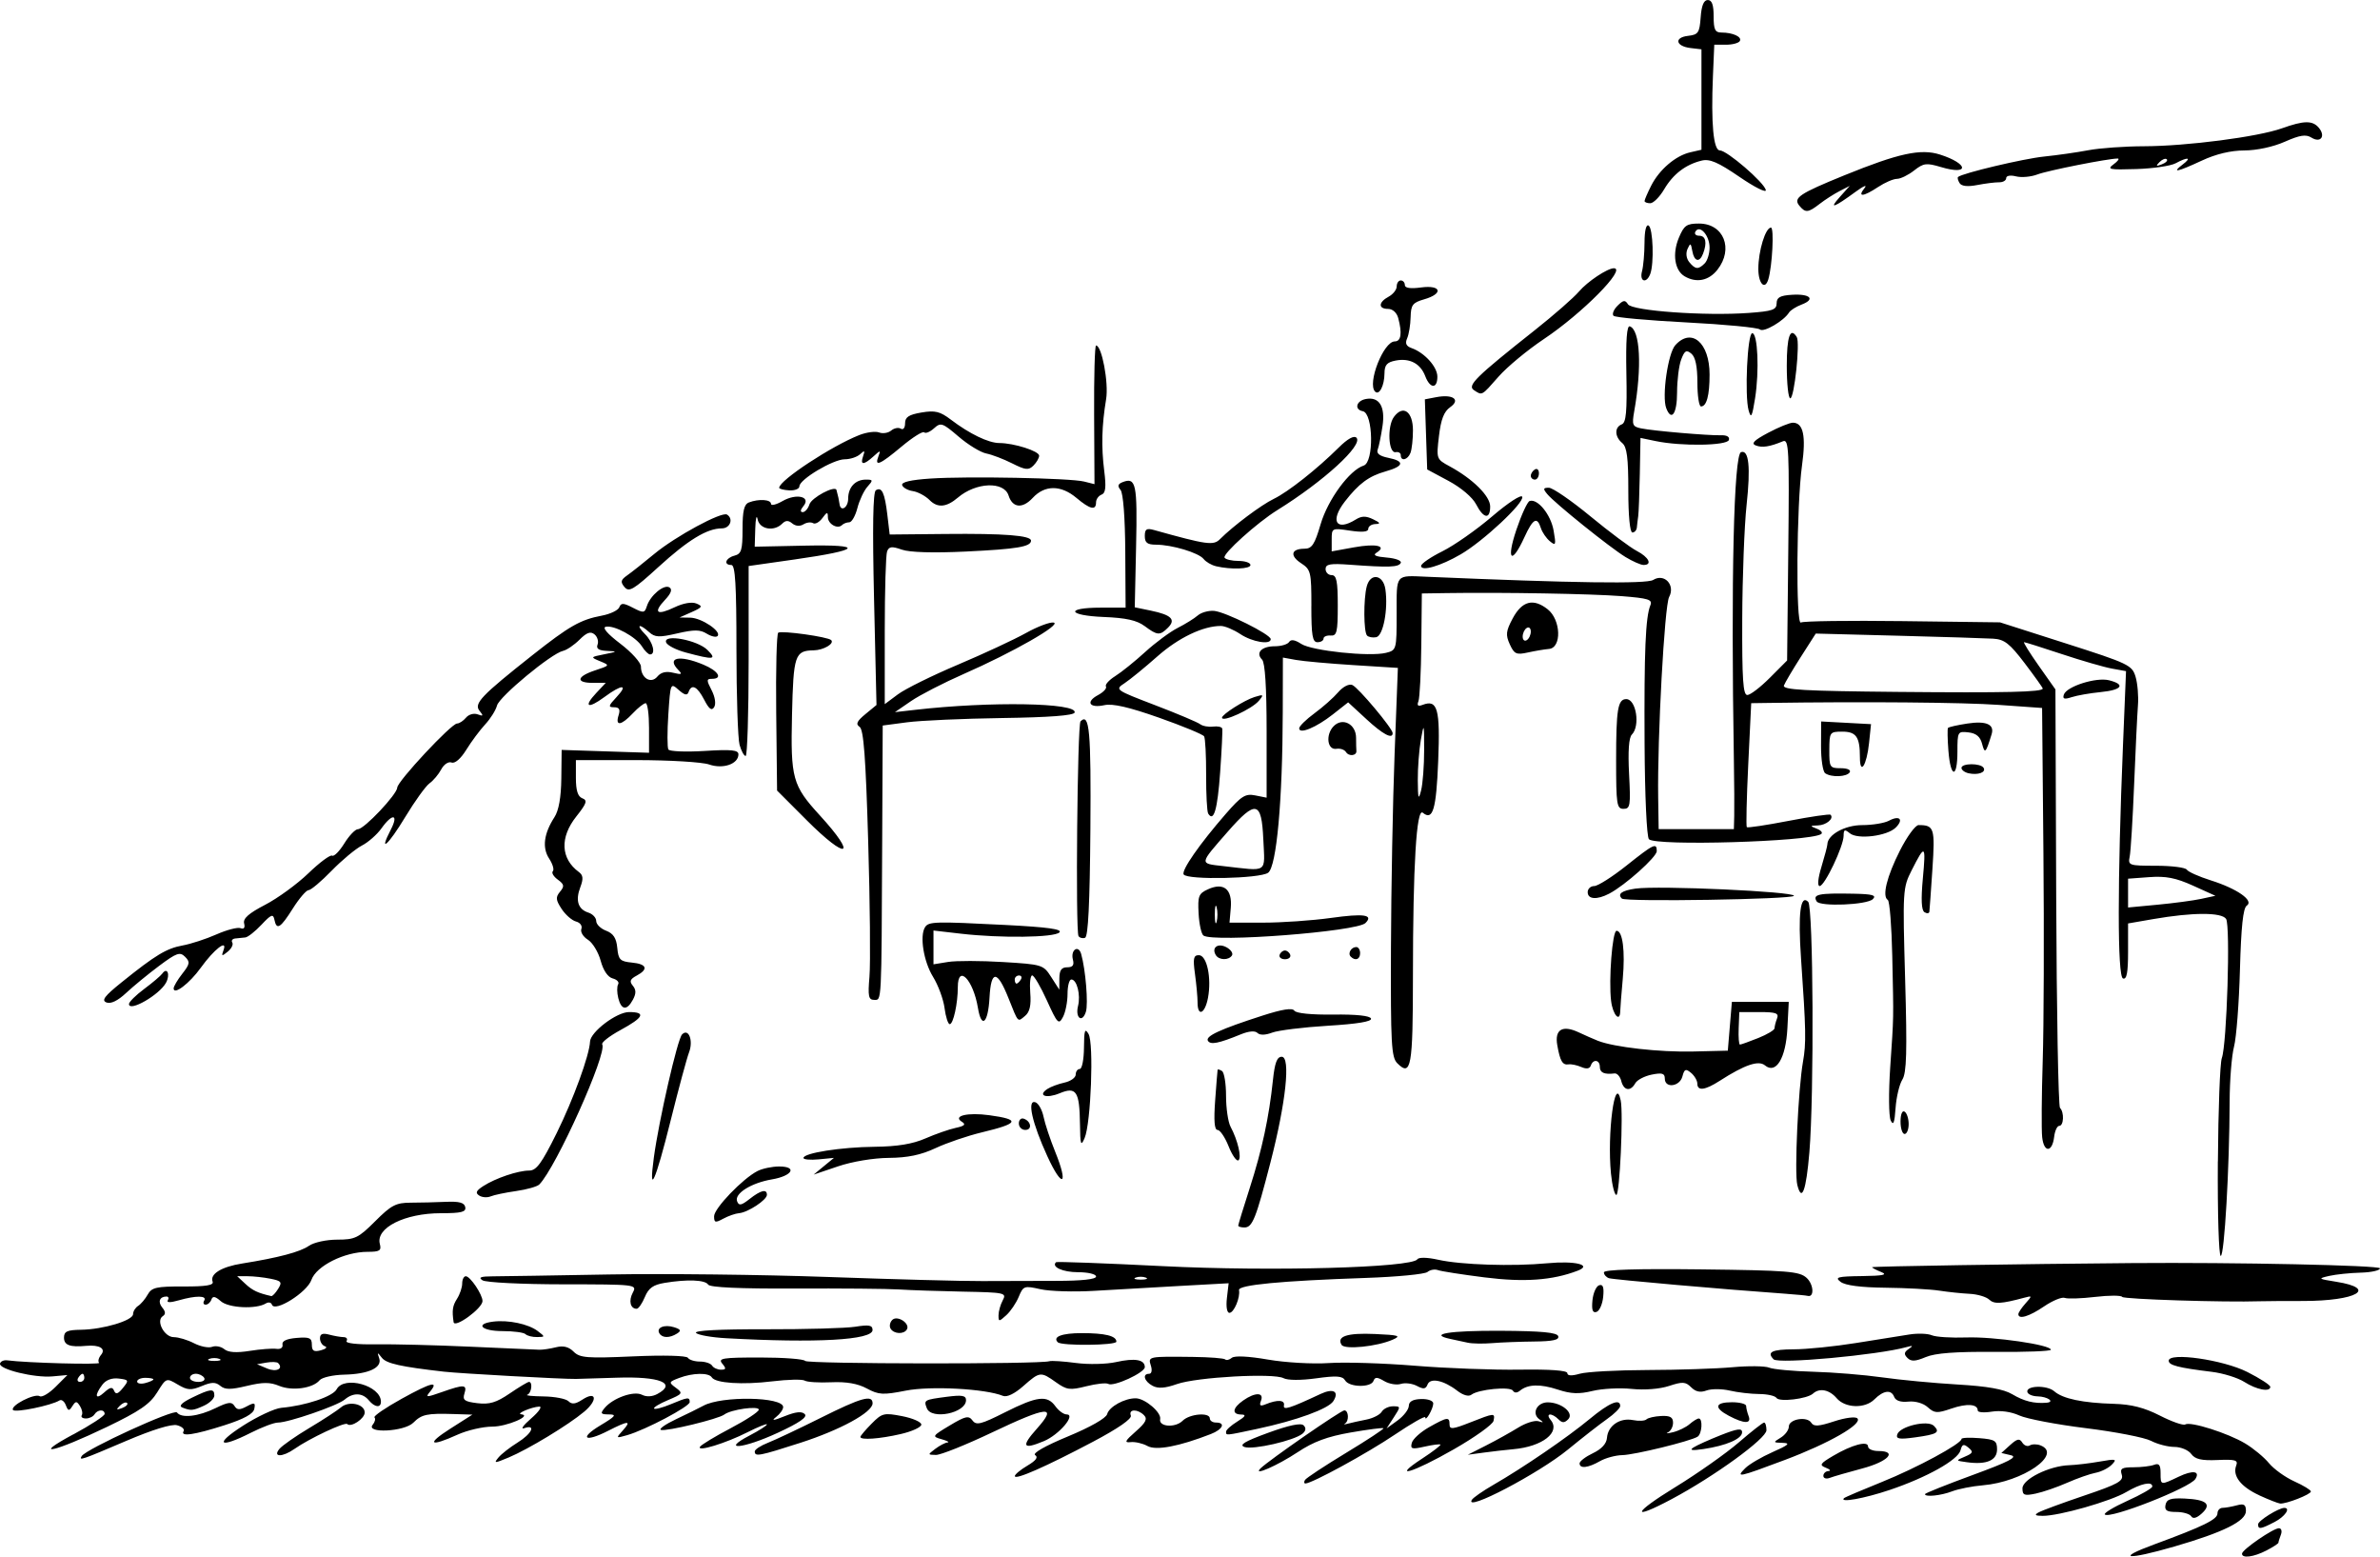 <?xml version="1.0" encoding="UTF-8" standalone="no"?>
<svg
   xmlns:dc="http://purl.org/dc/elements/1.1/"
   xmlns:cc="http://creativecommons.org/ns#"
   xmlns:rdf="http://www.w3.org/1999/02/22-rdf-syntax-ns#"
   xmlns:svg="http://www.w3.org/2000/svg"
   xmlns="http://www.w3.org/2000/svg"
   xmlns:sodipodi="http://sodipodi.sourceforge.net/DTD/sodipodi-0.dtd"
   xmlns:inkscape="http://www.inkscape.org/namespaces/inkscape"
   width="148.781mm"
   height="97.276mm"
   viewBox="0 0 148.781 97.276"
   version="1.1"
   id="svg838"
   inkscape:version="1.0.2 (e86c870879, 2021-01-15, custom)"
   sodipodi:docname="silouette.svg">
  <defs
     id="defs832" />
  <sodipodi:namedview
     id="base"
     pagecolor="#ffffff"
     bordercolor="#666666"
     borderopacity="1.0"
     inkscape:pageopacity="0.0"
     inkscape:pageshadow="2"
     inkscape:zoom="0.49497475"
     inkscape:cx="456.56519"
     inkscape:cy="434.23168"
     inkscape:document-units="mm"
     inkscape:current-layer="layer1"
     inkscape:document-rotation="0"
     showgrid="false"
     fit-margin-top="0"
     fit-margin-left="0"
     fit-margin-right="0"
     fit-margin-bottom="0"
     inkscape:window-width="1920"
     inkscape:window-height="1027"
     inkscape:window-x="1912"
     inkscape:window-y="-8"
     inkscape:window-maximized="1" />
  <g
     inkscape:label="Layer 1"
     inkscape:groupmode="layer"
     id="layer1"
     transform="translate(-26.305,-115.144)">
    <path
       style="fill:#000000;stroke-width:0.254"
       d="m 160.989,211.654 c 3.06,-1.126 3.937,-1.556 3.937,-1.933 0,-0.188 0.143,-0.344 0.318,-0.346 0.175,-0.002 0.575,-0.072 0.889,-0.157 0.454,-0.122 0.572,-0.048 0.572,0.356 0,0.631 -1.41,1.33 -4.472,2.217 -2.979,0.863 -3.736,0.779 -1.243,-0.138 z m 5.471,0.582 c 0.013,-0.253 1.952,-1.587 2.307,-1.587 0.153,0 0.208,0.181 0.124,0.402 -0.085,0.221 -0.154,0.447 -0.154,0.501 0,0.055 -0.337,0.274 -0.749,0.487 -0.8,0.414 -1.543,0.51 -1.527,0.197 z m 1.006,-1.835 c 0,-0.221 1.285,-1.023 1.638,-1.023 0.417,0 0.039,0.547 -0.61,0.882 -0.877,0.454 -1.029,0.474 -1.029,0.14 z m -4.181,-0.498 c -0.092,-0.149 -0.512,-0.271 -0.933,-0.271 -0.595,0 -0.745,-0.099 -0.674,-0.445 0.072,-0.352 0.323,-0.434 1.201,-0.393 1.372,0.064 1.703,0.356 1.062,0.936 -0.319,0.289 -0.547,0.349 -0.656,0.172 z m -9.535,-0.246 c 0.21,-0.118 1.497,-0.592 2.86,-1.053 2.105,-0.712 2.457,-0.909 2.332,-1.302 -0.123,-0.388 -0.003,-0.463 0.738,-0.463 0.487,0 1.066,-0.069 1.287,-0.154 0.303,-0.116 0.402,0.009 0.402,0.508 0,0.783 -0.012,0.781 1.131,0.236 0.882,-0.421 1.355,-0.358 1.048,0.139 -0.345,0.558 -5.36,2.526 -5.664,2.222 -0.082,-0.082 0.55,-0.465 1.405,-0.851 0.855,-0.386 1.558,-0.788 1.562,-0.893 0.015,-0.35 -0.715,-0.196 -1.629,0.343 -0.978,0.577 -4.191,1.492 -5.221,1.486 -0.478,-0.003 -0.541,-0.057 -0.254,-0.218 z m -22.721,-1.574 c 1.39,-0.853 3.176,-2.11 3.968,-2.794 0.792,-0.684 1.507,-1.244 1.587,-1.244 0.081,0 0.147,0.216 0.147,0.48 0,0.519 -3.269,2.892 -5.941,4.313 -2.568,1.365 -2.412,0.87 0.238,-0.755 z m -12.713,0.79 c 0.085,-0.138 0.692,-0.559 1.348,-0.937 1.86,-1.071 4.625,-2.961 6.015,-4.113 1.222,-1.013 1.91,-1.305 1.91,-0.812 0,0.13 -0.371,0.498 -0.826,0.817 -0.454,0.319 -1.548,1.172 -2.431,1.896 -1.845,1.512 -6.516,3.956 -6.016,3.148 z m 49.219,-0.285 c -1.154,-0.531 -1.684,-1.216 -1.437,-1.859 0.129,-0.337 -0.055,-0.392 -1.17,-0.343 -1.005,0.044 -1.4,-0.048 -1.643,-0.38 -0.176,-0.241 -0.65,-0.438 -1.054,-0.439 -0.404,-7.6e-4 -1.061,-0.172 -1.46,-0.38 -0.399,-0.208 -2.228,-0.564 -4.064,-0.791 -1.836,-0.227 -3.713,-0.585 -4.171,-0.795 -0.507,-0.233 -1.177,-0.326 -1.714,-0.239 -0.485,0.079 -0.882,0.048 -0.882,-0.068 0,-0.41 -0.671,-0.459 -1.655,-0.121 -0.883,0.303 -1.05,0.294 -1.47,-0.086 -0.277,-0.251 -0.781,-0.396 -1.215,-0.351 -0.475,0.05 -0.793,-0.057 -0.885,-0.297 -0.181,-0.47 -0.67,-0.409 -1.234,0.156 -0.592,0.592 -1.826,0.554 -2.362,-0.073 -0.459,-0.536 -1.075,-0.656 -1.478,-0.287 -0.364,0.334 -2.116,0.541 -2.284,0.27 -0.081,-0.131 -0.569,-0.24 -1.084,-0.243 -0.516,-0.003 -1.343,-0.1 -1.838,-0.215 -0.495,-0.115 -1.149,-0.117 -1.453,-0.005 -0.384,0.142 -0.677,0.081 -0.958,-0.201 -0.35,-0.35 -0.54,-0.361 -1.385,-0.082 -0.578,0.191 -1.533,0.266 -2.333,0.184 -0.744,-0.077 -1.847,-0.019 -2.451,0.128 -0.838,0.204 -1.347,0.184 -2.154,-0.082 -1.106,-0.365 -1.88,-0.345 -2.377,0.062 -0.187,0.153 -0.35,0.153 -0.445,-5.1e-4 -0.171,-0.276 -2.164,-0.081 -2.59,0.253 -0.172,0.135 -0.518,0.038 -0.889,-0.248 -0.851,-0.657 -1.686,-0.829 -1.857,-0.384 -0.109,0.284 -0.254,0.303 -0.661,0.085 -0.287,-0.153 -0.739,-0.21 -1.004,-0.126 -0.265,0.084 -0.733,0.005 -1.04,-0.176 -0.442,-0.262 -0.581,-0.264 -0.672,-0.012 -0.156,0.43 -1.521,0.404 -1.775,-0.033 -0.161,-0.278 -0.534,-0.305 -1.809,-0.128 -0.953,0.132 -1.782,0.128 -2.039,-0.009 -0.621,-0.333 -5.429,-0.067 -6.662,0.368 -0.746,0.263 -1.179,0.294 -1.527,0.108 -0.523,-0.28 -0.657,-0.75 -0.214,-0.75 0.156,0 0.202,-0.217 0.11,-0.508 -0.184,-0.58 -0.182,-0.581 2.637,-0.547 1.032,0.012 1.935,0.082 2.009,0.156 0.073,0.073 0.26,0.028 0.414,-0.1 0.172,-0.143 1.042,-0.101 2.252,0.109 1.086,0.189 2.796,0.287 3.806,0.219 1.009,-0.068 3.435,0.007 5.391,0.167 1.956,0.159 4.899,0.27 6.54,0.245 1.904,-0.028 2.985,0.05 2.985,0.217 0,0.171 0.27,0.184 0.779,0.038 0.428,-0.123 2.343,-0.227 4.255,-0.232 1.912,-0.005 4.295,-0.084 5.297,-0.175 1.001,-0.091 2.03,-0.079 2.286,0.027 0.256,0.106 1.494,0.221 2.751,0.256 1.257,0.034 3.2,0.193 4.318,0.352 1.118,0.159 3.232,0.359 4.699,0.445 1.885,0.11 2.89,0.289 3.429,0.61 0.731,0.435 1.365,0.593 2.138,0.53 0.554,-0.045 0.075,-0.386 -0.56,-0.399 -0.309,-0.006 -0.594,-0.126 -0.633,-0.266 -0.116,-0.412 1.222,-0.452 1.681,-0.05 0.533,0.466 1.776,0.727 3.724,0.783 1.095,0.031 1.906,0.238 2.88,0.736 0.746,0.381 1.458,0.629 1.582,0.553 0.327,-0.202 2.666,0.539 3.751,1.189 0.512,0.307 1.18,0.86 1.484,1.23 0.304,0.37 1.019,0.883 1.587,1.139 0.569,0.257 1.034,0.54 1.034,0.631 0,0.181 -1.547,0.787 -1.923,0.753 -0.13,-0.012 -0.72,-0.244 -1.311,-0.515 z m -25.955,0.181 c 0.058,-0.056 1.131,-0.514 2.383,-1.018 2.162,-0.87 4.962,-2.383 4.962,-2.682 0,-0.076 0.5,-0.099 1.111,-0.05 0.982,0.078 1.111,0.16 1.111,0.703 0,0.688 -0.655,0.969 -1.874,0.803 -0.725,-0.099 -0.726,-0.101 -0.135,-0.351 0.508,-0.216 0.54,-0.297 0.222,-0.561 -0.302,-0.251 -0.396,-0.22 -0.496,0.163 -0.159,0.607 -2.106,1.697 -4.428,2.48 -1.585,0.534 -3.173,0.819 -2.855,0.512 z m 5.059,-0.251 c 0,-0.055 1.343,-0.592 2.985,-1.195 2.273,-0.834 2.842,-1.129 2.389,-1.236 l -0.596,-0.141 0.548,-0.496 c 0.438,-0.397 0.59,-0.428 0.758,-0.156 0.116,0.187 0.327,0.268 0.47,0.18 0.143,-0.088 0.441,-0.091 0.663,-0.005 1.418,0.544 -1.088,2.284 -3.598,2.497 -0.663,0.056 -1.527,0.226 -1.92,0.377 -0.7,0.269 -1.698,0.372 -1.698,0.175 z m 6.096,-0.361 c 0,-0.575 1.676,-1.406 2.921,-1.447 0.419,-0.014 1.276,-0.116 1.905,-0.227 1.027,-0.181 1.104,-0.162 0.762,0.19 -0.21,0.216 -0.667,0.446 -1.016,0.511 -0.349,0.066 -1.149,0.346 -1.778,0.623 -0.629,0.277 -1.514,0.582 -1.968,0.677 -0.711,0.149 -0.826,0.103 -0.826,-0.328 z m -44.85,-0.525 c 0.076,-0.123 1.228,-0.883 2.56,-1.689 1.332,-0.806 2.387,-1.5 2.344,-1.543 -0.043,-0.043 -0.966,0.077 -2.051,0.265 -1.453,0.252 -2.323,0.575 -3.299,1.223 -1.278,0.848 -2.875,1.545 -2.329,1.016 0.54,-0.524 5.016,-3.621 5.233,-3.621 0.276,0 0.307,0.676 0.038,0.826 -0.105,0.059 -0.019,0.06 0.191,0.003 0.21,-0.057 0.724,-0.17 1.143,-0.252 0.419,-0.082 0.853,-0.302 0.965,-0.49 0.112,-0.188 0.429,-0.342 0.704,-0.342 0.487,0 0.488,0.02 0.051,0.692 l -0.45,0.692 0.691,-0.502 c 0.38,-0.276 0.694,-0.685 0.699,-0.908 0.005,-0.275 0.254,-0.413 0.77,-0.428 0.431,-0.012 0.76,0.109 0.758,0.279 -0.004,0.333 -0.494,1.18 -0.5,0.864 -0.002,-0.109 -0.859,0.379 -1.905,1.084 -1.72,1.161 -5.181,3.051 -5.587,3.051 -0.089,0 -0.1,-0.101 -0.024,-0.223 z m -18.142,-0.239 c 0,-0.105 0.356,-0.4 0.79,-0.657 0.535,-0.316 0.691,-0.528 0.483,-0.657 -0.186,-0.115 0.618,-0.574 2.041,-1.164 1.409,-0.584 2.393,-1.144 2.46,-1.399 0.121,-0.462 1.101,-1 1.795,-0.987 0.58,0.011 1.605,0.889 1.518,1.301 -0.102,0.484 0.946,0.56 1.405,0.101 0.437,-0.437 1.701,-0.541 1.701,-0.141 0,0.14 0.171,0.254 0.381,0.254 0.622,0 0.434,0.426 -0.317,0.718 -2,0.779 -3.422,1.047 -3.964,0.748 -0.299,-0.165 -0.773,-0.274 -1.052,-0.242 -0.413,0.047 -0.355,-0.076 0.314,-0.662 0.635,-0.556 0.754,-0.789 0.521,-1.022 -0.401,-0.401 -0.979,-0.386 -0.822,0.021 0.078,0.203 -0.793,0.807 -2.357,1.634 -2.952,1.561 -4.894,2.416 -4.894,2.153 z m 50.546,-0.019 c 0,-0.155 0.143,-0.289 0.318,-0.299 0.175,-0.01 0.101,-0.103 -0.164,-0.207 -0.422,-0.166 -0.366,-0.257 0.455,-0.742 1.175,-0.693 2.185,-0.964 2.185,-0.585 0,0.155 0.286,0.282 0.635,0.282 1.234,0 0.635,0.656 -0.998,1.091 -0.898,0.239 -1.812,0.504 -2.032,0.588 -0.22,0.084 -0.399,0.027 -0.399,-0.128 z m -4.883,-0.478 c 0.248,-0.248 1.02,-0.701 1.714,-1.008 0.999,-0.44 1.131,-0.56 0.629,-0.574 -0.609,-0.017 -0.614,-0.03 -0.127,-0.326 0.279,-0.17 0.508,-0.48 0.508,-0.69 0,-0.474 1.142,-0.667 1.407,-0.238 0.152,0.246 0.462,0.226 1.426,-0.091 0.69,-0.227 1.328,-0.31 1.451,-0.187 0.349,0.347 -1.768,1.561 -4.538,2.601 -2.908,1.092 -3.087,1.129 -2.47,0.512 z m -20.192,-0.603 c 0.668,-0.437 1.179,-0.829 1.136,-0.872 -0.043,-0.043 -0.489,0.015 -0.991,0.128 -0.794,0.179 -0.898,0.149 -0.798,-0.233 0.063,-0.241 0.55,-0.683 1.081,-0.982 1.147,-0.645 1.279,-0.662 1.279,-0.166 0,0.317 0.205,0.297 1.279,-0.127 1.542,-0.608 1.573,-0.61 1.47,-0.101 -0.045,0.222 -1.164,1.022 -2.486,1.778 -2.584,1.478 -3.97,1.882 -1.971,0.575 z m 9.835,0.304 c 0,-0.133 0.376,-0.42 0.835,-0.638 0.541,-0.257 0.85,-0.595 0.878,-0.96 0.057,-0.757 0.805,-1.269 1.623,-1.109 0.368,0.072 0.747,0.052 0.843,-0.044 0.096,-0.096 0.51,-0.191 0.919,-0.212 0.561,-0.028 0.745,0.075 0.745,0.42 0,0.251 -0.143,0.523 -0.318,0.603 -0.175,0.08 -0.032,0.076 0.318,-0.009 0.349,-0.085 0.815,-0.313 1.036,-0.506 0.221,-0.193 0.478,-0.351 0.572,-0.351 0.265,0 0.201,0.967 -0.075,1.138 -0.461,0.285 -3.942,1.136 -4.707,1.151 -0.419,0.008 -1.048,0.178 -1.397,0.378 -0.742,0.424 -1.27,0.482 -1.27,0.139 z m -67.587,-0.365 c 0.184,-0.222 0.722,-0.642 1.195,-0.935 0.901,-0.557 1.181,-1.163 0.416,-0.9 -0.244,0.084 -0.049,-0.19 0.435,-0.608 0.484,-0.418 0.712,-0.753 0.508,-0.743 -0.474,0.023 -1.472,0.446 -1.133,0.48 0.734,0.075 -0.891,0.772 -1.799,0.772 -0.587,0 -1.565,0.226 -2.174,0.502 -1.741,0.79 -1.98,0.599 -0.46,-0.369 l 1.385,-0.882 -1.143,-0.036 c -1.702,-0.053 -2.024,0.015 -2.55,0.541 -0.564,0.564 -3,0.684 -2.536,0.125 0.141,-0.17 0.19,-0.374 0.11,-0.455 -0.081,-0.081 0.688,-0.607 1.708,-1.171 1.858,-1.026 2.351,-1.144 1.75,-0.421 -0.287,0.346 -0.208,0.347 0.758,0.006 1.398,-0.493 1.589,-0.48 1.405,0.099 -0.127,0.401 0.005,0.498 0.808,0.596 0.759,0.092 1.184,-0.035 2.022,-0.606 0.584,-0.398 1.127,-0.723 1.206,-0.723 0.252,0 0.156,0.716 -0.107,0.804 -0.139,0.047 0.321,0.093 1.022,0.103 0.701,0.01 1.401,0.146 1.556,0.301 0.207,0.207 0.436,0.181 0.86,-0.096 0.889,-0.583 0.991,0.018 0.125,0.746 -0.982,0.827 -3.501,2.353 -4.731,2.867 -0.883,0.369 -0.94,0.369 -0.635,0.002 z m -26.05,-0.092 c 0.273,-0.438 5.787,-2.963 5.955,-2.727 0.271,0.378 1.334,0.259 2.417,-0.272 0.779,-0.382 1.008,-0.409 1.174,-0.14 0.163,0.264 0.324,0.271 0.77,0.033 0.49,-0.262 0.552,-0.242 0.475,0.154 -0.061,0.314 -0.639,0.632 -1.864,1.024 -1.895,0.607 -2.782,0.735 -2.556,0.369 0.077,-0.124 -0.108,-0.29 -0.411,-0.369 -0.344,-0.09 -1.539,0.279 -3.197,0.987 -2.782,1.188 -2.954,1.247 -2.763,0.94 z m 12.358,-0.446 c 0.174,-0.21 1.017,-0.8 1.873,-1.31 0.856,-0.511 1.747,-1.092 1.982,-1.292 0.496,-0.423 1.479,-0.207 1.479,0.325 0,0.384 -0.859,0.953 -1.09,0.722 -0.147,-0.147 -2.361,0.895 -3.304,1.555 -0.747,0.524 -1.373,0.523 -0.939,-5.1e-4 z M 73.486,205.853 c 0,-0.123 0.371,-0.368 0.826,-0.545 0.454,-0.177 1.936,-0.877 3.294,-1.555 2.546,-1.272 3.247,-1.468 3.247,-0.909 0,0.559 -2.015,1.661 -4.5,2.462 -2.586,0.833 -2.865,0.886 -2.865,0.547 z m 11.288,-0.166 c 0.271,-0.205 0.614,-0.384 0.762,-0.398 0.148,-0.014 -0.017,-0.105 -0.366,-0.202 -0.615,-0.171 -0.599,-0.198 0.508,-0.861 0.981,-0.588 1.182,-0.632 1.421,-0.311 0.238,0.32 0.531,0.246 2.032,-0.51 2.014,-1.014 2.637,-1.089 3.151,-0.377 0.201,0.279 0.515,0.508 0.697,0.508 0.614,0 -0.465,1.272 -1.415,1.669 -1.328,0.555 -1.444,0.346 -0.435,-0.784 1.309,-1.467 0.672,-1.412 -2.807,0.242 -1.635,0.777 -3.213,1.409 -3.507,1.405 -0.524,-0.008 -0.525,-0.015 -0.041,-0.381 z m 34.432,-0.211 c 0.629,-0.319 1.529,-0.82 2.002,-1.112 0.472,-0.293 1.044,-0.473 1.27,-0.402 0.332,0.105 0.343,0.082 0.057,-0.122 -0.507,-0.361 -0.148,-1.067 0.537,-1.058 0.86,0.012 1.65,0.674 1.264,1.06 -0.236,0.236 -0.372,0.236 -0.609,-0.001 -0.422,-0.422 -0.84,-0.385 -0.484,0.044 0.634,0.764 -0.514,1.663 -2.332,1.825 -0.449,0.04 -1.274,0.134 -1.833,0.21 l -1.016,0.137 1.143,-0.58 z m -88.328,-0.684 c 1.083,-0.584 1.968,-1.162 1.968,-1.286 0,-0.305 -0.441,-0.285 -0.635,0.029 -0.086,0.14 -0.328,0.254 -0.538,0.254 -0.21,0 -0.325,-0.091 -0.256,-0.203 0.069,-0.111 0.018,-0.369 -0.112,-0.572 -0.207,-0.322 -0.268,-0.321 -0.478,0.005 -0.206,0.321 -0.264,0.312 -0.408,-0.062 -0.092,-0.24 -0.269,-0.373 -0.393,-0.296 -0.52,0.322 -2.793,0.786 -2.911,0.595 -0.17,-0.275 1.356,-1.056 1.676,-0.858 0.137,0.085 0.582,-0.178 0.988,-0.584 l 0.739,-0.739 -0.932,0.085 c -1.123,0.103 -3.366,-0.445 -3.28,-0.8 0.034,-0.14 0.233,-0.231 0.443,-0.204 1.23,0.162 5.883,0.287 5.751,0.155 -0.087,-0.087 -0.032,-0.311 0.122,-0.496 0.322,-0.389 -0.096,-0.642 -0.93,-0.564 -1.015,0.095 -1.387,-0.042 -1.387,-0.512 0,-0.389 0.197,-0.481 1.059,-0.493 1.387,-0.019 3.259,-0.58 3.259,-0.977 0,-0.172 0.143,-0.404 0.318,-0.516 0.175,-0.112 0.445,-0.432 0.6,-0.711 0.245,-0.44 0.542,-0.507 2.228,-0.501 1.414,0.005 1.913,-0.077 1.828,-0.299 -0.184,-0.479 0.547,-0.93 1.842,-1.136 2.265,-0.361 3.628,-0.722 4.177,-1.106 0.308,-0.215 1.091,-0.386 1.772,-0.386 1.109,0 1.325,-0.105 2.374,-1.154 1,-1 1.295,-1.154 2.216,-1.156 0.584,-0.001 1.574,-0.025 2.199,-0.053 0.837,-0.037 1.157,0.05 1.212,0.33 0.06,0.306 -0.238,0.381 -1.518,0.381 -2.266,0 -4.085,0.914 -3.822,1.919 0.11,0.42 -0.005,0.494 -0.768,0.494 -1.444,0 -3.205,0.882 -3.51,1.757 -0.272,0.78 -2.299,2.048 -2.468,1.543 -0.047,-0.14 -0.216,-0.174 -0.377,-0.075 -0.604,0.373 -2.329,0.291 -2.813,-0.135 -0.357,-0.314 -0.51,-0.341 -0.593,-0.106 -0.061,0.175 -0.223,0.318 -0.359,0.318 -0.136,0 -0.177,-0.114 -0.091,-0.254 0.197,-0.319 -0.513,-0.326 -1.594,-0.016 -0.515,0.148 -0.773,0.148 -0.682,0 0.081,-0.131 0.045,-0.238 -0.08,-0.238 -0.433,0 -0.559,0.336 -0.262,0.694 0.207,0.249 0.216,0.413 0.03,0.531 -0.447,0.284 0.092,1.314 0.687,1.314 0.291,0 0.859,0.171 1.262,0.379 0.403,0.209 0.913,0.31 1.134,0.226 0.22,-0.085 0.563,-0.018 0.762,0.147 0.246,0.204 0.755,0.238 1.584,0.107 0.672,-0.107 1.425,-0.164 1.672,-0.128 0.261,0.038 0.421,-0.075 0.381,-0.269 -0.045,-0.219 0.259,-0.362 0.883,-0.413 0.805,-0.067 0.953,-0.001 0.953,0.421 0,0.391 0.122,0.468 0.565,0.352 0.311,-0.081 0.425,-0.194 0.254,-0.251 -0.171,-0.057 -0.311,-0.279 -0.311,-0.493 0,-0.28 0.161,-0.346 0.572,-0.236 0.314,0.084 0.721,0.155 0.904,0.157 0.183,0.002 0.266,0.111 0.185,0.242 -0.088,0.142 0.65,0.226 1.827,0.208 1.086,-0.017 3.746,0.05 5.911,0.148 2.165,0.099 4.108,0.184 4.318,0.19 0.21,0.006 0.677,-0.064 1.039,-0.155 0.456,-0.114 0.794,-0.03 1.099,0.275 0.389,0.389 0.825,0.423 3.72,0.295 1.911,-0.085 3.34,-0.048 3.425,0.089 0.08,0.129 0.418,0.235 0.75,0.235 0.333,0 0.676,0.114 0.762,0.254 0.086,0.14 0.336,0.254 0.554,0.254 0.324,0 0.339,-0.07 0.081,-0.381 -0.278,-0.335 0.011,-0.381 2.367,-0.381 1.476,0 2.743,0.097 2.816,0.214 0.119,0.193 14.652,0.211 15.264,0.019 0.14,-0.044 0.889,0.006 1.666,0.109 0.777,0.104 1.905,0.078 2.508,-0.057 1.176,-0.264 1.795,-0.155 1.795,0.316 0,0.35 -1.963,1.248 -2.288,1.048 -0.124,-0.077 -0.74,-0.01 -1.369,0.148 -1.023,0.258 -1.221,0.232 -1.894,-0.247 -0.959,-0.683 -1.011,-0.676 -2.052,0.241 -0.545,0.48 -1.02,0.707 -1.27,0.605 -1.088,-0.445 -4.524,-0.63 -6.066,-0.326 -1.428,0.281 -1.694,0.266 -2.44,-0.135 -0.571,-0.307 -1.278,-0.43 -2.224,-0.387 -0.763,0.035 -1.509,-0.011 -1.658,-0.104 -0.149,-0.092 -1.056,-0.072 -2.016,0.045 -1.873,0.229 -3.567,0.118 -3.793,-0.248 -0.188,-0.304 -1.189,-0.286 -2.036,0.036 -0.66,0.251 -0.669,0.277 -0.207,0.618 0.454,0.336 0.425,0.38 -0.498,0.769 -0.539,0.227 -0.928,0.464 -0.865,0.528 0.064,0.064 0.529,-0.058 1.035,-0.269 1.084,-0.453 1.19,-0.465 1.19,-0.134 0,0.277 -2.757,1.733 -3.905,2.063 -0.713,0.205 -0.72,0.198 -0.278,-0.29 0.575,-0.636 0.355,-0.63 -0.926,0.024 -1.454,0.742 -1.826,0.466 -0.468,-0.348 0.946,-0.567 1.033,-0.679 0.53,-0.681 -0.519,-0.002 -0.557,-0.058 -0.271,-0.401 0.519,-0.626 1.824,-1.088 2.334,-0.827 0.275,0.141 0.638,0.124 0.953,-0.044 1.261,-0.675 0.171,-1.115 -2.535,-1.023 -1.05,0.036 -2.195,0.07 -2.545,0.077 -0.802,0.016 -7.237,-0.338 -8.255,-0.454 -2.698,-0.308 -3.592,-0.507 -3.874,-0.865 -0.287,-0.364 -0.304,-0.361 -0.171,0.022 0.205,0.592 -0.653,0.995 -2.194,1.03 -0.695,0.016 -1.384,0.173 -1.531,0.35 -0.42,0.506 -1.717,0.686 -2.526,0.35 -0.574,-0.238 -1.02,-0.237 -2.021,0.003 -1.011,0.242 -1.364,0.242 -1.659,-0.004 -0.297,-0.246 -0.54,-0.244 -1.161,0.014 -0.672,0.278 -0.89,0.264 -1.503,-0.098 -0.715,-0.422 -0.718,-0.421 -1.285,0.496 -0.451,0.73 -1.098,1.174 -3.133,2.152 -3.29,1.581 -4.802,1.919 -2.12,0.473 z m 3.372,-1.969 c -0.078,-0.078 -0.283,-1.6e-4 -0.455,0.173 -0.249,0.251 -0.22,0.28 0.142,0.142 0.251,-0.095 0.391,-0.237 0.313,-0.316 z m -0.811,-0.763 c 0.102,0.247 0.244,0.201 0.548,-0.175 0.389,-0.482 0.376,-0.512 -0.26,-0.59 -0.425,-0.052 -0.799,0.087 -1.021,0.381 -0.516,0.68 -0.443,0.991 0.114,0.487 0.375,-0.339 0.512,-0.362 0.619,-0.103 z m 2.455,-0.713 c 0,-0.054 -0.229,-0.097 -0.508,-0.097 -0.279,0 -0.508,0.104 -0.508,0.23 0,0.127 0.229,0.17 0.508,0.097 0.279,-0.073 0.508,-0.177 0.508,-0.23 z m -4.318,-0.097 c 0,-0.14 -0.05,-0.254 -0.112,-0.254 -0.062,0 -0.183,0.114 -0.269,0.254 -0.086,0.14 -0.036,0.254 0.112,0.254 0.148,0 0.269,-0.114 0.269,-0.254 z m 7.493,0 c -0.086,-0.14 -0.322,-0.254 -0.523,-0.254 -0.201,0 -0.366,0.114 -0.366,0.254 0,0.14 0.235,0.254 0.523,0.254 0.288,0 0.452,-0.114 0.366,-0.254 z m 4.62,-0.925 c -0.072,-0.072 -0.399,-0.085 -0.725,-0.028 l -0.593,0.103 0.635,0.267 c 0.577,0.243 1.038,0.012 0.683,-0.342 z m -3.668,-0.259 c -0.175,-0.07 -0.46,-0.07 -0.635,0 -0.175,0.07 -0.032,0.128 0.318,0.128 0.349,0 0.492,-0.058 0.318,-0.128 z m 3.67,-4.375 c 0.265,-0.424 0.209,-0.497 -0.479,-0.635 -0.428,-0.086 -1.071,-0.156 -1.429,-0.156 h -0.651 l 0.517,0.482 c 0.44,0.41 0.777,0.568 1.613,0.759 0.071,0.016 0.264,-0.186 0.429,-0.45 z m 26.373,9.867 c 0.077,-0.124 0.935,-0.644 1.908,-1.155 0.973,-0.511 1.768,-1.035 1.768,-1.163 0,-0.258 -1.749,-0.011 -2.159,0.305 -0.361,0.278 -3.628,1.069 -3.959,0.959 -0.152,-0.051 0.277,-0.353 0.952,-0.672 0.676,-0.319 1.443,-0.697 1.704,-0.84 1.143,-0.624 4.985,-0.559 4.985,0.085 0,0.153 -0.2,0.433 -0.445,0.622 -0.318,0.246 -0.164,0.231 0.541,-0.053 0.688,-0.277 1.066,-0.317 1.253,-0.131 0.186,0.186 -0.327,0.541 -1.701,1.176 -2.154,0.995 -3.599,1.129 -1.744,0.161 0.594,-0.31 1.079,-0.62 1.079,-0.689 0,-0.069 -0.543,0.149 -1.206,0.484 -1.371,0.694 -3.187,1.25 -2.978,0.911 z m 34.04,0.015 c -0.366,-0.128 0.004,-0.351 1.477,-0.888 1.302,-0.475 2.051,-0.632 2.218,-0.464 0.167,0.167 0.142,0.344 -0.076,0.523 -0.522,0.43 -3.083,1.017 -3.619,0.829 z m 28.066,0.028 c 0.215,-0.138 0.986,-0.486 1.714,-0.773 1.032,-0.407 1.324,-0.446 1.324,-0.175 0,0.407 -0.984,0.834 -2.413,1.047 -0.718,0.107 -0.901,0.078 -0.625,-0.099 z m -90.688,-1.351 c 0.908,-0.583 1.994,-1.091 2.413,-1.127 1.508,-0.132 3.211,-0.702 3.454,-1.156 0.469,-0.877 2.769,-0.234 2.769,0.775 0,0.405 -0.388,0.358 -0.762,-0.093 -0.392,-0.472 -0.977,-0.488 -1.504,-0.041 -0.454,0.385 -3.512,1.438 -4.174,1.438 -0.239,0 -0.999,0.286 -1.688,0.635 -1.991,1.009 -2.318,0.732 -0.508,-0.43 z m 38.608,0.693 c 0,-0.065 0.314,-0.437 0.699,-0.826 0.654,-0.663 0.775,-0.693 1.905,-0.474 0.664,0.128 1.206,0.366 1.206,0.528 0,0.162 -0.58,0.429 -1.289,0.592 -1.321,0.305 -2.521,0.39 -2.521,0.179 z m 64.819,-0.16 c 0.167,-0.508 1.909,-0.914 2.289,-0.534 0.412,0.412 0.216,0.531 -1.185,0.723 -0.985,0.135 -1.198,0.098 -1.104,-0.189 z m -41.959,-0.171 c 0,-0.107 0.314,-0.39 0.699,-0.628 0.515,-0.319 0.582,-0.435 0.254,-0.44 -0.611,-0.009 -0.557,-0.407 0.12,-0.881 0.745,-0.522 1.314,-0.515 1.111,0.014 -0.12,0.314 -0.053,0.366 0.29,0.226 0.737,-0.302 1.213,-0.274 1.145,0.067 -0.066,0.326 0.33,0.203 2.288,-0.712 0.8,-0.374 1.183,-0.16 0.8,0.447 -0.304,0.482 -2.297,1.209 -4.754,1.733 -2.022,0.431 -1.952,0.425 -1.952,0.174 z m 31.433,-0.989 c -0.954,-0.503 -0.877,-0.848 0.191,-0.848 0.489,0 0.889,0.105 0.889,0.233 0,0.128 0.069,0.414 0.154,0.635 0.189,0.493 -0.274,0.486 -1.234,-0.02 z m -50.141,-0.478 c -0.196,-0.51 -0.17,-0.525 1.246,-0.71 0.956,-0.125 1.206,-0.082 1.206,0.209 0,0.809 -2.164,1.252 -2.452,0.501 z m -46.546,-0.043 c -0.233,-0.092 -0.019,-0.306 0.617,-0.615 1.158,-0.563 1.391,-0.586 1.391,-0.133 0,0.187 -0.291,0.473 -0.647,0.635 -0.699,0.318 -0.818,0.328 -1.361,0.113 z m 128.907,-1.597 c -0.405,-0.259 -1.319,-0.542 -2.032,-0.63 -2.101,-0.258 -2.693,-0.411 -2.693,-0.694 0,-0.55 3.403,-0.062 4.919,0.706 0.787,0.398 1.431,0.815 1.431,0.925 0,0.346 -0.857,0.184 -1.625,-0.307 z m -29.426,-1.413 c -0.442,-0.454 -0.106,-0.619 1.27,-0.624 0.803,-0.003 2.546,-0.179 3.873,-0.393 1.327,-0.214 2.836,-0.454 3.353,-0.535 0.517,-0.081 1.146,-0.059 1.397,0.05 0.251,0.108 1.222,0.17 2.158,0.137 1.708,-0.06 5.284,0.459 5.284,0.767 0,0.091 -1.572,0.151 -3.493,0.135 -2.473,-0.021 -3.737,0.074 -4.332,0.325 -0.648,0.273 -0.909,0.285 -1.141,0.053 -0.232,-0.232 -0.215,-0.361 0.078,-0.561 0.301,-0.206 0.272,-0.23 -0.14,-0.116 -1.789,0.497 -8.011,1.068 -8.308,0.762 z m -27.005,-0.902 c -0.33,-0.533 0.352,-0.757 2.075,-0.68 1.523,0.068 1.669,0.115 1.118,0.356 -0.982,0.43 -3,0.635 -3.193,0.324 z m -17.741,-0.162 c -0.344,-0.344 0.253,-0.572 1.497,-0.572 1.463,0 2.165,0.173 2.165,0.534 0,0.237 -3.427,0.272 -3.661,0.038 z m 25.632,0.027 c -0.279,-0.061 -0.77,-0.167 -1.09,-0.235 -1.427,-0.305 -0.051,-0.528 3.152,-0.51 2.547,0.014 3.512,0.105 3.589,0.337 0.077,0.231 -0.334,0.322 -1.503,0.333 -0.885,0.009 -2.066,0.054 -2.625,0.101 -0.559,0.047 -1.245,0.035 -1.524,-0.026 z m -46.355,-0.28 c -0.908,-0.05 -1.759,-0.199 -1.892,-0.331 -0.151,-0.151 1.461,-0.236 4.326,-0.229 2.512,0.006 5.049,-0.066 5.638,-0.16 0.855,-0.137 1.071,-0.095 1.071,0.206 0,0.629 -3.51,0.826 -9.144,0.514 z m -12.553,-0.255 c -0.105,-0.105 -0.751,-0.191 -1.436,-0.191 -1.31,0 -1.752,-0.448 -0.584,-0.592 0.948,-0.117 2.2,0.147 2.781,0.587 0.478,0.362 0.477,0.37 -0.041,0.378 -0.291,0.004 -0.615,-0.078 -0.721,-0.182 z m 8.373,-0.046 c -0.221,-0.357 0.305,-0.58 0.914,-0.387 0.424,0.135 0.464,0.219 0.188,0.394 -0.46,0.291 -0.92,0.289 -1.102,-0.006 z m 14.453,-0.294 c -0.094,-0.152 -0.048,-0.398 0.101,-0.548 0.317,-0.317 1.142,0.225 0.911,0.599 -0.193,0.313 -0.806,0.282 -1.012,-0.051 z M 54.661,197.767 c -0.108,-0.735 -0.066,-1.019 0.217,-1.462 0.176,-0.276 0.32,-0.704 0.32,-0.953 0,-0.248 0.101,-0.451 0.225,-0.451 0.276,0 1.045,1.141 1.045,1.551 0,0.454 -1.747,1.726 -1.807,1.316 z m 34.065,-0.431 c 0,-0.24 0.118,-0.658 0.263,-0.928 0.252,-0.47 0.145,-0.494 -2.477,-0.545 -1.507,-0.03 -3.311,-0.091 -4.009,-0.136 -0.699,-0.045 -3.631,-0.071 -6.517,-0.058 -3.438,0.015 -5.304,-0.069 -5.412,-0.245 -0.185,-0.299 -1.301,-0.343 -2.721,-0.108 -0.718,0.119 -1.004,0.324 -1.237,0.886 -0.167,0.402 -0.397,0.732 -0.511,0.732 -0.396,0 -0.515,-0.499 -0.241,-1.011 0.271,-0.506 0.211,-0.513 -4.37,-0.517 -2.56,-0.002 -4.815,-0.114 -5.025,-0.25 -0.281,-0.182 -0.114,-0.247 0.635,-0.249 0.559,-0.002 3.816,-0.054 7.239,-0.116 3.423,-0.062 9.595,0.008 13.716,0.156 4.121,0.148 8.465,0.263 9.652,0.256 1.187,-0.007 3.273,-0.013 4.636,-0.013 1.579,-5.1e-4 2.477,-0.099 2.477,-0.271 0,-0.15 -0.501,-0.27 -1.128,-0.27 -0.957,0 -1.685,-0.332 -1.374,-0.626 0.049,-0.046 3.061,0.065 6.693,0.248 6.723,0.338 15.551,0.099 15.896,-0.431 0.087,-0.133 0.626,-0.121 1.294,0.029 1.441,0.323 4.651,0.426 6.833,0.22 1.732,-0.164 2.831,0.105 1.896,0.464 -1.578,0.606 -3.347,0.733 -5.831,0.419 -1.41,-0.178 -2.721,-0.383 -2.913,-0.455 -0.192,-0.072 -0.485,-0.019 -0.65,0.118 -0.165,0.137 -1.894,0.304 -3.841,0.371 -5.338,0.183 -7.999,0.438 -7.939,0.76 0.087,0.465 -0.317,1.423 -0.6,1.423 -0.155,0 -0.22,-0.384 -0.157,-0.925 l 0.108,-0.925 -3.065,0.169 c -1.686,0.093 -4.093,0.231 -5.351,0.306 -1.257,0.075 -2.764,0.029 -3.348,-0.102 -1.017,-0.229 -1.074,-0.209 -1.357,0.474 -0.162,0.392 -0.513,0.91 -0.78,1.151 -0.458,0.414 -0.485,0.415 -0.485,0.002 z m 9.207,-2.35 c -0.175,-0.07 -0.46,-0.07 -0.635,0 -0.175,0.07 -0.032,0.128 0.318,0.128 0.349,0 0.492,-0.058 0.318,-0.128 z m 54.546,2.284 c 0,-0.094 0.2,-0.395 0.445,-0.669 0.426,-0.478 0.424,-0.493 -0.064,-0.361 -1.449,0.391 -1.893,0.416 -2.204,0.121 -0.185,-0.175 -0.736,-0.337 -1.225,-0.361 -0.489,-0.024 -1.346,-0.114 -1.905,-0.2 -0.559,-0.086 -2.073,-0.168 -3.364,-0.182 -1.528,-0.016 -2.504,-0.143 -2.794,-0.364 -0.385,-0.292 -0.205,-0.342 1.332,-0.362 1.329,-0.018 1.634,-0.082 1.206,-0.254 -0.314,-0.126 -0.571,-0.262 -0.571,-0.301 1.4e-4,-0.055 9.274,-0.202 16.256,-0.258 6.442,-0.052 15.494,0.139 15.494,0.328 0,0.132 -0.543,0.253 -1.206,0.27 -0.664,0.017 -1.549,0.108 -1.968,0.204 -0.724,0.166 -0.702,0.184 0.439,0.366 2.631,0.419 1.279,1.202 -2.074,1.201 -1.196,-5.1e-4 -2.403,0.007 -2.683,0.017 -2.211,0.075 -8.532,-0.125 -8.623,-0.272 -0.063,-0.102 -0.824,-0.102 -1.691,7.6e-4 -0.867,0.102 -1.722,0.13 -1.901,0.061 -0.179,-0.069 -0.759,0.17 -1.29,0.531 -0.933,0.634 -1.609,0.838 -1.609,0.485 z m -26.625,-0.862 c 0.045,-0.458 0.233,-0.883 0.417,-0.943 0.242,-0.08 0.313,0.121 0.254,0.723 -0.045,0.458 -0.233,0.883 -0.417,0.943 -0.242,0.08 -0.313,-0.121 -0.254,-0.723 z m 12.147,-0.407 c -3.908,-0.277 -10.845,-0.888 -11.113,-0.977 -0.175,-0.059 -0.318,-0.223 -0.318,-0.366 0,-0.171 2.073,-0.234 6.083,-0.186 5.435,0.065 6.136,0.121 6.587,0.529 0.446,0.404 0.496,1.243 0.067,1.126 -0.09,-0.024 -0.678,-0.081 -1.306,-0.125 z m 26.952,-8.276 c 0.021,-3.248 0.131,-6.154 0.245,-6.458 0.316,-0.843 0.544,-8.281 0.266,-8.697 -0.28,-0.419 -2.091,-0.415 -4.54,0.009 l -1.587,0.275 v 1.773 c 0,1.307 -0.083,1.745 -0.318,1.664 -0.351,-0.12 -0.35,-6.034 7.7e-4,-14.586 l 0.19,-4.619 -0.889,-0.161 c -0.489,-0.089 -1.896,-0.496 -3.126,-0.905 -1.23,-0.409 -2.292,-0.744 -2.358,-0.744 -0.067,0 0.347,0.664 0.919,1.476 l 1.041,1.476 0.048,12.981 c 0.026,7.14 0.133,13.067 0.238,13.172 0.272,0.272 0.236,1.122 -0.047,1.122 -0.13,0 -0.273,0.306 -0.318,0.679 -0.118,0.994 -0.641,1.016 -0.75,0.031 -0.051,-0.46 -0.035,-2.609 0.034,-4.774 0.07,-2.165 0.09,-8.013 0.044,-12.994 l -0.083,-9.057 -2.711,-0.193 c -2.212,-0.158 -8.453,-0.211 -14.426,-0.122 l -1.047,0.015 -0.185,3.827 c -0.102,2.105 -0.142,3.87 -0.09,3.922 0.052,0.052 1.227,-0.125 2.612,-0.393 1.385,-0.268 2.565,-0.44 2.623,-0.382 0.231,0.231 -0.262,0.648 -0.786,0.665 -0.518,0.017 -0.522,0.031 -0.065,0.21 0.27,0.106 0.384,0.257 0.254,0.337 -0.775,0.473 -10.326,0.754 -10.756,0.317 -0.138,-0.14 -0.256,-2.719 -0.273,-5.962 -0.031,-5.79 0.059,-7.922 0.364,-8.665 0.144,-0.35 -0.122,-0.433 -1.814,-0.566 -1.864,-0.146 -7.422,-0.243 -10.911,-0.19 l -1.563,0.024 -0.033,3.176 c -0.018,1.747 -0.099,3.348 -0.18,3.559 -0.105,0.275 -0.03,0.338 0.265,0.225 0.932,-0.357 1.101,0.258 0.97,3.519 -0.122,3.029 -0.335,3.744 -0.962,3.224 -0.397,-0.329 -0.615,3.29 -0.617,10.222 -10e-4,5.672 -0.114,6.298 -0.978,5.433 -0.371,-0.371 -0.417,-1.211 -0.396,-7.206 0.013,-3.732 0.116,-9.196 0.228,-12.143 l 0.204,-5.357 -2.768,-0.174 c -1.523,-0.096 -3.14,-0.241 -3.594,-0.323 l -0.826,-0.149 -0.008,3.394 c -0.013,5.562 -0.386,9.667 -0.914,10.053 -0.508,0.372 -5.059,0.464 -5.28,0.107 -0.155,-0.251 0.991,-1.9 2.632,-3.785 0.978,-1.123 1.225,-1.278 1.841,-1.155 l 0.712,0.142 v -4.172 c 0,-2.725 -0.098,-4.27 -0.283,-4.455 -0.424,-0.424 -0.035,-0.835 0.791,-0.835 0.403,0 0.806,-0.121 0.898,-0.268 0.11,-0.178 0.363,-0.139 0.756,0.119 0.662,0.434 4.283,0.815 5.304,0.559 0.652,-0.164 0.662,-0.201 0.662,-2.447 0,-2.525 -0.11,-2.392 1.905,-2.306 9.16,0.393 13.718,0.456 14.132,0.198 0.697,-0.435 1.398,0.317 0.996,1.068 -0.289,0.541 -0.74,8.802 -0.684,12.538 l 0.03,1.968 h 2.351 2.351 l 0.022,-0.826 c 0.012,-0.454 0.003,-2.026 -0.022,-3.493 -0.188,-11.236 -0.005,-19.091 0.448,-19.242 0.491,-0.164 0.605,0.922 0.347,3.303 -0.14,1.292 -0.262,4.493 -0.272,7.112 -0.014,3.788 0.051,4.763 0.318,4.763 0.185,0 0.82,-0.486 1.411,-1.079 l 1.076,-1.079 0.074,-6.934 c 0.067,-6.266 0.035,-6.917 -0.331,-6.766 -0.834,0.345 -1.298,0.417 -1.702,0.262 -0.311,-0.119 -0.116,-0.319 0.772,-0.791 0.653,-0.347 1.349,-0.631 1.546,-0.631 0.653,0 0.83,0.822 0.573,2.667 -0.343,2.463 -0.396,10.031 -0.069,9.82 0.14,-0.09 2.997,-0.13 6.35,-0.087 l 6.096,0.077 4.123,1.319 c 3.917,1.253 4.135,1.357 4.351,2.081 0.125,0.419 0.193,1.219 0.149,1.778 -0.043,0.559 -0.151,2.788 -0.239,4.953 -0.088,2.165 -0.213,4.194 -0.277,4.508 -0.113,0.549 -0.048,0.572 1.651,0.572 0.972,0 1.836,0.11 1.919,0.244 0.083,0.134 0.759,0.436 1.502,0.67 1.65,0.52 2.718,1.271 2.246,1.579 -0.228,0.149 -0.352,1.315 -0.426,4.002 -0.057,2.086 -0.223,4.249 -0.37,4.808 -0.147,0.559 -0.27,2.102 -0.274,3.429 -0.012,4.167 -0.329,9.652 -0.557,9.652 -0.121,0 -0.202,-2.657 -0.181,-5.905 z m -1.044,-16.408 0.889,-0.192 -1.397,-0.632 c -1.075,-0.487 -1.704,-0.61 -2.731,-0.534 l -1.333,0.098 v 0.9 0.9 l 1.841,-0.174 c 1.013,-0.096 2.242,-0.26 2.731,-0.365 z m -58.631,-3.721 c -0.105,-2.404 -0.468,-2.482 -2.222,-0.477 -1.802,2.059 -1.791,1.981 -0.29,2.15 2.861,0.322 2.608,0.49 2.513,-1.673 z m 10.055,-5.589 c -0.002,-1.675 -0.013,-1.712 -0.205,-0.635 -0.112,0.629 -0.198,1.772 -0.192,2.54 0.009,1.151 0.045,1.263 0.205,0.635 0.107,-0.419 0.193,-1.562 0.192,-2.54 z m 38.67,-3.834 c 0,-0.054 -0.508,-0.765 -1.128,-1.581 -0.941,-1.237 -1.267,-1.492 -1.968,-1.535 -0.462,-0.028 -3.147,-0.112 -5.967,-0.185 l -5.126,-0.134 -0.931,1.455 c -0.512,0.8 -0.988,1.605 -1.059,1.789 -0.103,0.27 1.253,0.346 7.073,0.401 6.823,0.064 9.106,0.011 9.106,-0.21 z m -50.292,33.564 c 0,-0.063 0.323,-1.121 0.719,-2.349 0.772,-2.398 1.205,-4.413 1.45,-6.743 0.114,-1.087 0.255,-1.46 0.549,-1.46 0.568,0 0.262,2.865 -0.704,6.604 -0.911,3.525 -1.127,4.064 -1.628,4.064 -0.213,0 -0.386,-0.052 -0.386,-0.115 z m -32.766,-0.585 c 0,-0.493 1.784,-2.351 2.714,-2.826 0.305,-0.156 0.915,-0.284 1.355,-0.284 1.157,0 0.826,0.588 -0.454,0.806 -1.302,0.222 -2.361,0.889 -2.176,1.37 0.112,0.292 0.259,0.264 0.781,-0.146 0.703,-0.553 1.082,-0.643 1.082,-0.258 0,0.318 -1.186,1.099 -1.737,1.145 -0.232,0.019 -0.679,0.175 -0.993,0.346 -0.498,0.271 -0.572,0.251 -0.572,-0.153 z m -14.684,-1.295 c -0.254,-0.162 -0.193,-0.302 0.254,-0.59 0.771,-0.497 2.172,-0.97 2.872,-0.97 0.451,0 0.781,-0.451 1.721,-2.349 1.04,-2.102 2.045,-4.859 2.082,-5.711 0.026,-0.604 1.665,-1.845 2.437,-1.845 1.078,0 0.922,0.332 -0.528,1.121 -0.701,0.381 -1.217,0.785 -1.147,0.898 0.332,0.537 -2.892,7.711 -3.936,8.758 -0.129,0.129 -0.78,0.313 -1.447,0.408 -0.667,0.095 -1.384,0.245 -1.594,0.334 -0.21,0.088 -0.531,0.065 -0.714,-0.052 z m 70.751,-1.37 c -0.248,-2.518 0.252,-6.275 0.609,-4.572 0.171,0.816 -0.064,5.905 -0.272,5.905 -0.113,0 -0.265,-0.6 -0.337,-1.333 z m 11.648,0.706 c -0.187,-0.746 0.057,-6.019 0.357,-7.709 0.203,-1.146 0.188,-1.959 -0.123,-6.424 -0.196,-2.822 -0.043,-4.047 0.447,-3.558 0.32,0.32 0.375,12.041 0.074,15.652 -0.201,2.407 -0.476,3.15 -0.755,2.039 z m -71.481,-1.711 c 0.317,-2.337 1.477,-7.399 1.763,-7.692 0.408,-0.417 0.719,0.382 0.437,1.12 -0.138,0.361 -0.65,2.256 -1.138,4.212 -0.971,3.896 -1.4,4.847 -1.062,2.36 z m 24.602,-0.074 c -0.961,-2.096 -1.286,-3.559 -0.752,-3.381 0.192,0.064 0.423,0.474 0.512,0.91 0.089,0.437 0.418,1.423 0.73,2.192 0.851,2.096 0.448,2.324 -0.49,0.278 z m -13.978,0.618 0.635,-0.522 -0.953,0.092 c -0.524,0.05 -0.953,0.012 -0.953,-0.086 0,-0.309 2.338,-0.678 4.445,-0.7 1.423,-0.015 2.374,-0.171 3.175,-0.52 0.629,-0.274 1.48,-0.571 1.892,-0.66 0.563,-0.121 0.659,-0.217 0.388,-0.384 -0.592,-0.366 0.365,-0.594 1.715,-0.409 1.97,0.27 1.864,0.513 -0.468,1.073 -0.892,0.214 -2.193,0.658 -2.891,0.985 -0.909,0.426 -1.74,0.6 -2.921,0.609 -0.957,0.007 -2.291,0.23 -3.175,0.529 l -1.524,0.516 z m 25.302,-1.255 c -0.223,-0.558 -0.533,-1.014 -0.689,-1.014 -0.194,0 -0.24,-0.578 -0.148,-1.841 0.074,-1.013 0.143,-1.877 0.154,-1.92 0.011,-0.043 0.133,-0.008 0.273,0.079 0.14,0.086 0.254,0.786 0.254,1.556 0,0.769 0.127,1.636 0.282,1.925 0.455,0.85 0.713,1.963 0.488,2.102 -0.115,0.071 -0.391,-0.328 -0.614,-0.886 z m -9.288,-1.395 c -0.027,-2.029 -0.233,-2.34 -1.267,-1.911 -0.839,0.348 -1.404,0.151 -0.77,-0.268 0.206,-0.136 0.688,-0.315 1.072,-0.399 0.384,-0.084 0.699,-0.309 0.699,-0.501 0,-0.192 0.114,-0.349 0.254,-0.349 0.14,0 0.257,-0.6 0.262,-1.333 0.006,-1.089 0.059,-1.246 0.285,-0.856 0.339,0.583 0.151,5.578 -0.245,6.507 -0.233,0.548 -0.273,0.426 -0.29,-0.889 z m 51.296,-0.142 c 0,-0.453 0.106,-0.712 0.254,-0.62 0.14,0.086 0.254,0.436 0.254,0.777 0,0.341 -0.114,0.62 -0.254,0.62 -0.14,0 -0.254,-0.35 -0.254,-0.777 z m -55.118,0.121 c 0,-0.221 0.136,-0.357 0.302,-0.302 0.471,0.157 0.549,0.704 0.101,0.704 -0.221,0 -0.402,-0.181 -0.402,-0.402 z m 54.502,-0.196 c -0.121,-0.259 -0.135,-1.745 -0.03,-3.302 0.227,-3.378 0.217,-2.808 0.129,-6.968 -0.039,-1.856 -0.164,-3.433 -0.279,-3.504 -0.368,-0.227 -0.064,-1.463 0.761,-3.091 0.442,-0.873 0.965,-1.587 1.161,-1.587 0.979,0 1.038,0.185 0.868,2.733 -0.091,1.361 -0.176,2.566 -0.191,2.679 -0.014,0.113 -0.152,0.127 -0.306,0.032 -0.192,-0.118 -0.224,-0.789 -0.102,-2.11 0.197,-2.127 0.141,-2.168 -0.698,-0.512 -0.558,1.101 -0.567,1.259 -0.409,6.836 0.129,4.529 0.092,5.821 -0.175,6.248 -0.186,0.297 -0.376,1.097 -0.423,1.778 -0.065,0.934 -0.14,1.123 -0.307,0.768 z m -16.838,-2.454 c -0.074,-0.282 -0.263,-0.497 -0.421,-0.478 -0.644,0.077 -0.922,-0.046 -0.922,-0.407 0,-0.451 -0.422,-0.512 -0.566,-0.081 -0.065,0.195 -0.271,0.226 -0.593,0.087 -0.271,-0.117 -0.627,-0.192 -0.791,-0.166 -0.382,0.06 -0.535,-0.197 -0.711,-1.201 -0.173,-0.982 0.326,-1.278 1.344,-0.798 0.375,0.177 0.91,0.412 1.189,0.523 1.017,0.403 3.86,0.723 5.969,0.672 l 2.159,-0.052 0.127,-1.524 0.127,-1.524 h 1.778 1.778 l -0.085,1.651 c -0.097,1.874 -0.712,2.889 -1.403,2.316 -0.401,-0.333 -1.269,-0.037 -2.83,0.967 -0.916,0.589 -1.397,0.65 -1.397,0.177 0,-0.192 -0.177,-0.497 -0.394,-0.677 -0.333,-0.276 -0.416,-0.241 -0.538,0.223 -0.168,0.644 -1.101,0.76 -1.101,0.137 0,-0.329 -0.165,-0.38 -0.818,-0.249 -0.45,0.09 -0.913,0.333 -1.029,0.54 -0.298,0.532 -0.717,0.466 -0.875,-0.136 z m 8.558,-2.69 c 0.562,-0.225 1.021,-0.501 1.021,-0.614 0,-0.113 0.069,-0.386 0.154,-0.607 0.128,-0.333 -0.061,-0.402 -1.101,-0.402 h -1.256 l -0.04,1.016 c -0.022,0.559 0.014,1.016 0.08,1.016 0.066,0 0.58,-0.184 1.141,-0.409 z m -34.401,0.173 c -0.178,-0.288 0.758,-0.721 3.415,-1.576 1.239,-0.399 1.866,-0.496 1.986,-0.309 0.107,0.166 1.066,0.263 2.437,0.245 1.438,-0.018 2.296,0.073 2.358,0.25 0.064,0.185 -0.844,0.336 -2.7,0.449 -1.538,0.093 -3.104,0.287 -3.479,0.429 -0.427,0.162 -0.771,0.17 -0.921,0.02 -0.15,-0.15 -0.538,-0.117 -1.038,0.087 -1.396,0.571 -1.895,0.669 -2.058,0.405 z m -16.463,-2.043 c -0.074,-0.555 -0.399,-1.436 -0.722,-1.958 -0.584,-0.945 -0.844,-2.541 -0.503,-3.092 0.224,-0.363 0.59,-0.373 5.051,-0.145 2.629,0.135 3.554,0.263 3.353,0.464 -0.324,0.324 -3.667,0.367 -6.158,0.08 l -1.714,-0.198 v 1.056 1.056 l 0.913,-0.148 c 0.502,-0.082 2.045,-0.079 3.428,0.005 2.467,0.15 2.525,0.168 3.02,0.94 l 0.504,0.787 0.004,-0.699 c 0.003,-0.516 0.131,-0.699 0.488,-0.699 0.35,0 0.449,-0.133 0.359,-0.479 -0.159,-0.61 0.347,-0.952 0.517,-0.35 0.278,0.982 0.452,3.115 0.294,3.612 -0.228,0.72 -0.678,0.383 -0.49,-0.367 0.173,-0.691 -0.071,-1.654 -0.42,-1.654 -0.13,0 -0.237,0.408 -0.237,0.906 0,0.498 -0.129,1.148 -0.288,1.443 -0.265,0.495 -0.344,0.413 -1,-1.033 -0.392,-0.864 -0.806,-1.57 -0.921,-1.57 -0.114,0 -0.169,0.492 -0.121,1.094 0.062,0.777 -0.032,1.192 -0.322,1.433 -0.479,0.398 -0.41,0.472 -1.041,-1.109 -0.702,-1.76 -1.09,-1.771 -1.184,-0.035 -0.087,1.608 -0.502,1.981 -0.724,0.649 -0.293,-1.765 -1.258,-2.763 -1.258,-1.302 0,1.027 -0.282,2.318 -0.506,2.318 -0.104,0 -0.25,-0.454 -0.324,-1.009 z m 4.767,-1.785 c 0.086,-0.14 0.036,-0.254 -0.112,-0.254 -0.148,0 -0.269,0.114 -0.269,0.254 0,0.14 0.05,0.254 0.112,0.254 0.062,0 0.183,-0.114 0.269,-0.254 z m 36.899,1.333 c -0.158,-1.323 0.08,-4.381 0.342,-4.381 0.382,0 0.545,1.259 0.388,3 -0.085,0.935 -0.156,1.842 -0.158,2.017 -0.01,0.744 -0.467,0.236 -0.571,-0.635 z m -25.85,0.099 c 0,-0.33 -0.073,-1.13 -0.162,-1.778 -0.134,-0.976 -0.092,-1.178 0.242,-1.178 0.501,0 0.805,1.419 0.571,2.667 -0.188,1.002 -0.652,1.208 -0.652,0.289 z m -66.802,0.097 c 0,-0.128 0.429,-0.553 0.953,-0.943 0.524,-0.39 1.032,-0.822 1.129,-0.958 0.309,-0.434 0.511,0.054 0.235,0.568 -0.406,0.758 -2.317,1.858 -2.317,1.333 z m 30.588,-0.372 c -0.086,-0.341 -0.089,-0.728 -0.008,-0.86 0.081,-0.132 -0.071,-0.297 -0.34,-0.367 -0.305,-0.08 -0.587,-0.496 -0.753,-1.108 -0.146,-0.539 -0.506,-1.131 -0.801,-1.314 -0.295,-0.183 -0.477,-0.486 -0.405,-0.673 0.073,-0.19 -0.074,-0.394 -0.334,-0.462 -0.256,-0.067 -0.661,-0.422 -0.901,-0.788 -0.367,-0.561 -0.383,-0.732 -0.099,-1.074 0.287,-0.345 0.265,-0.461 -0.142,-0.758 -0.264,-0.193 -0.402,-0.429 -0.307,-0.524 0.095,-0.095 -0.009,-0.45 -0.231,-0.789 -0.446,-0.68 -0.332,-1.563 0.334,-2.592 0.267,-0.413 0.413,-1.238 0.427,-2.413 l 0.021,-1.786 2.731,0.089 2.731,0.089 v -1.549 c 0,-0.852 -0.094,-1.549 -0.21,-1.549 -0.115,0 -0.478,0.286 -0.806,0.635 -0.719,0.765 -1.109,0.821 -0.889,0.127 0.119,-0.375 0.046,-0.508 -0.281,-0.508 -0.379,0 -0.357,-0.09 0.154,-0.635 0.766,-0.816 0.346,-0.818 -0.758,-0.003 -1.038,0.766 -1.331,0.621 -0.511,-0.252 l 0.596,-0.634 h -0.806 c -1.089,0 -1.019,-0.399 0.137,-0.78 0.935,-0.309 0.938,-0.314 0.318,-0.571 -0.618,-0.256 -0.614,-0.262 0.263,-0.437 0.83,-0.166 0.841,-0.18 0.163,-0.211 -0.517,-0.024 -0.686,-0.138 -0.587,-0.396 0.076,-0.199 -0.009,-0.486 -0.191,-0.636 -0.246,-0.204 -0.484,-0.12 -0.937,0.332 -0.334,0.333 -0.799,0.648 -1.033,0.7 -0.723,0.159 -3.982,2.857 -4.125,3.415 -0.074,0.29 -0.407,0.821 -0.739,1.179 -0.332,0.358 -0.863,1.07 -1.179,1.583 -0.348,0.563 -0.713,0.88 -0.923,0.799 -0.194,-0.074 -0.479,0.115 -0.645,0.429 -0.164,0.309 -0.493,0.7 -0.73,0.869 -0.238,0.169 -0.921,1.116 -1.518,2.104 -1.071,1.772 -1.692,2.315 -0.903,0.788 0.506,-0.978 0.096,-1.033 -0.584,-0.078 -0.277,0.389 -0.828,0.874 -1.224,1.077 -0.396,0.203 -1.25,0.914 -1.897,1.578 -0.647,0.665 -1.294,1.209 -1.437,1.209 -0.143,0 -0.585,0.514 -0.982,1.143 -0.784,1.241 -1.017,1.382 -1.156,0.699 -0.076,-0.374 -0.204,-0.324 -0.806,0.318 -0.394,0.419 -0.847,0.777 -1.008,0.796 -0.161,0.019 -0.442,0.047 -0.625,0.064 -0.183,0.016 -0.27,0.131 -0.193,0.255 0.077,0.124 -0.052,0.381 -0.287,0.572 -0.371,0.302 -0.405,0.29 -0.261,-0.095 0.27,-0.722 -0.591,-0.056 -1.42,1.097 -0.705,0.981 -1.698,1.736 -1.698,1.292 0,-0.126 0.244,-0.539 0.542,-0.918 0.474,-0.603 0.496,-0.736 0.174,-1.058 -0.322,-0.322 -0.527,-0.251 -1.622,0.567 -0.689,0.514 -1.617,1.276 -2.062,1.692 -0.521,0.488 -0.958,0.7 -1.229,0.596 -0.33,-0.127 -0.13,-0.395 0.936,-1.253 2.128,-1.713 2.811,-2.126 3.822,-2.31 0.518,-0.094 1.469,-0.405 2.114,-0.69 0.645,-0.285 1.323,-0.461 1.506,-0.391 0.214,0.082 0.295,-0.024 0.226,-0.297 -0.078,-0.307 0.289,-0.632 1.317,-1.165 0.784,-0.407 1.999,-1.293 2.701,-1.969 0.701,-0.676 1.369,-1.171 1.484,-1.101 0.115,0.071 0.456,-0.272 0.759,-0.762 0.303,-0.49 0.687,-0.891 0.854,-0.891 0.389,0 2.447,-2.178 2.458,-2.601 0.01,-0.392 3.382,-4.003 3.738,-4.003 0.14,0 0.392,-0.165 0.559,-0.366 0.169,-0.204 0.492,-0.295 0.73,-0.206 0.353,0.132 0.373,0.094 0.114,-0.225 -0.364,-0.449 0.108,-0.944 3.316,-3.48 2.296,-1.815 2.997,-2.214 4.328,-2.464 0.53,-0.1 1.023,-0.335 1.095,-0.523 0.109,-0.284 0.255,-0.279 0.852,0.03 0.662,0.342 0.733,0.334 0.871,-0.1 0.214,-0.673 1.068,-1.384 1.41,-1.173 0.197,0.122 0.108,0.372 -0.281,0.786 -0.752,0.801 -0.506,0.987 0.605,0.457 0.546,-0.26 1.08,-0.352 1.365,-0.234 0.409,0.169 0.373,0.236 -0.294,0.533 l -0.762,0.339 0.67,0.011 c 0.712,0.012 1.983,0.87 1.704,1.15 -0.091,0.092 -0.396,0.022 -0.678,-0.153 -0.407,-0.254 -0.786,-0.257 -1.841,-0.013 -1.13,0.261 -1.393,0.249 -1.755,-0.079 -0.631,-0.571 -0.849,-0.468 -0.259,0.123 0.501,0.501 0.691,1.27 0.315,1.27 -0.106,0 -0.333,-0.225 -0.505,-0.5 -0.377,-0.603 -1.728,-1.339 -2.258,-1.23 -0.242,0.05 0.091,0.438 0.906,1.059 0.708,0.539 1.288,1.182 1.288,1.429 0,0.722 0.629,1.105 1.027,0.626 0.225,-0.271 0.544,-0.348 0.986,-0.239 0.527,0.13 0.592,0.099 0.336,-0.161 -0.78,-0.793 0.046,-0.976 1.556,-0.345 0.937,0.391 1.234,0.886 0.532,0.886 -0.343,0 -0.345,0.082 -0.018,0.714 0.217,0.419 0.282,0.854 0.159,1.053 -0.155,0.251 -0.318,0.13 -0.623,-0.46 -0.434,-0.839 -0.79,-1.015 -0.977,-0.481 -0.081,0.232 -0.249,0.195 -0.622,-0.136 -0.506,-0.449 -0.512,-0.434 -0.642,1.524 -0.072,1.087 -0.071,2.078 0.002,2.201 0.073,0.123 1.088,0.164 2.256,0.092 1.682,-0.105 2.123,-0.061 2.123,0.211 0,0.605 -0.962,0.938 -1.834,0.634 -0.43,-0.15 -2.479,-0.273 -4.554,-0.273 h -3.772 v 1.116 c 0,0.784 0.12,1.162 0.402,1.27 0.336,0.129 0.274,0.317 -0.381,1.143 -1.034,1.305 -0.972,2.627 0.162,3.463 0.272,0.201 0.294,0.421 0.093,0.95 -0.317,0.834 -0.141,1.383 0.509,1.59 0.266,0.085 0.485,0.32 0.485,0.524 0,0.204 0.278,0.476 0.618,0.605 0.452,0.172 0.64,0.459 0.699,1.073 0.071,0.74 0.177,0.848 0.906,0.918 0.945,0.091 1.062,0.411 0.301,0.818 -0.407,0.218 -0.46,0.358 -0.236,0.628 0.211,0.255 0.213,0.486 0.008,0.871 -0.374,0.699 -0.726,0.662 -0.917,-0.096 z m 15.703,-1.348 c 0.069,-0.803 0.034,-4.592 -0.079,-8.42 -0.155,-5.289 -0.285,-7.013 -0.538,-7.181 -0.256,-0.17 -0.172,-0.355 0.361,-0.794 l 0.695,-0.572 -0.153,-6.628 c -0.104,-4.498 -0.067,-6.681 0.113,-6.792 0.375,-0.232 0.556,0.157 0.721,1.553 l 0.144,1.213 3.465,-0.034 c 3.692,-0.037 5.37,0.093 5.37,0.416 0,0.382 -0.882,0.53 -4.076,0.682 -2.034,0.097 -3.504,0.054 -3.996,-0.118 -0.633,-0.221 -0.806,-0.2 -0.925,0.11 -0.081,0.21 -0.146,2.443 -0.146,4.963 v 4.581 l 0.826,-0.615 c 0.454,-0.338 2.14,-1.171 3.747,-1.851 1.607,-0.68 3.518,-1.569 4.247,-1.975 0.729,-0.407 1.512,-0.702 1.74,-0.656 0.525,0.106 -2.548,1.862 -5.617,3.209 -1.263,0.555 -2.749,1.319 -3.302,1.699 l -1.006,0.69 1.27,-0.145 c 4.69,-0.537 10.169,-0.443 9.964,0.171 -0.061,0.184 -1.59,0.3 -4.521,0.342 -2.435,0.035 -5.114,0.155 -5.952,0.266 l -1.524,0.202 -0.033,7.239 c -0.046,10.327 -0.025,9.906 -0.507,9.906 -0.347,0 -0.393,-0.231 -0.287,-1.46 z m 21.654,-1.333 c -0.29,-0.469 0.124,-0.781 0.658,-0.496 0.275,0.147 0.433,0.376 0.351,0.509 -0.196,0.317 -0.809,0.309 -1.008,-0.013 z m 3.986,-0.019 c 0.05,-0.15 0.2,-0.273 0.332,-0.273 0.133,0 0.282,0.123 0.332,0.273 0.05,0.15 -0.1,0.273 -0.332,0.273 -0.233,0 -0.382,-0.123 -0.332,-0.273 z m 4.446,0.111 c -0.203,-0.203 0.026,-0.6 0.347,-0.6 0.131,0 0.239,0.171 0.239,0.381 0,0.393 -0.3,0.505 -0.586,0.219 z M 93.726,173.641 c -0.193,-0.313 -0.072,-13.218 0.126,-13.416 0.56,-0.56 0.664,0.591 0.616,6.782 -0.036,4.609 -0.138,6.679 -0.334,6.744 -0.155,0.052 -0.339,0.002 -0.409,-0.11 z m 7.809,-0.033 c -0.13,-0.093 -0.266,-0.715 -0.302,-1.381 -0.059,-1.086 0.001,-1.242 0.591,-1.51 0.98,-0.446 1.521,-0.005 1.421,1.159 l -0.08,0.927 2.115,2.5e-4 c 1.163,1.8e-4 3.059,-0.132 4.214,-0.293 2.082,-0.291 2.689,-0.202 2.17,0.317 -0.536,0.536 -9.508,1.228 -10.129,0.781 z m 0.828,-1.758 c -0.064,-0.244 -0.116,-0.044 -0.116,0.445 0,0.489 0.052,0.689 0.116,0.445 0.064,-0.244 0.064,-0.645 0,-0.889 z m 37.51,-0.372 c -0.276,-0.446 0.112,-0.527 2.307,-0.483 1.188,0.024 1.445,0.096 1.202,0.339 -0.363,0.363 -3.299,0.484 -3.509,0.144 z m -12.179,-0.178 c -0.293,-0.293 -0.014,-0.498 0.847,-0.623 1.417,-0.205 9.985,0.184 9.909,0.45 -0.064,0.221 -10.539,0.389 -10.755,0.173 z m -2.138,-0.402 c 0,-0.21 0.184,-0.381 0.408,-0.381 0.225,0 1.127,-0.572 2.005,-1.27 1.722,-1.37 1.905,-1.458 1.905,-0.913 0,0.367 -1.975,2.133 -2.968,2.654 -0.768,0.403 -1.35,0.364 -1.35,-0.09 z m 14.614,-1.587 c 0.201,-0.664 0.367,-1.292 0.369,-1.397 0.009,-0.605 1.095,-1.206 2.178,-1.206 0.638,0 1.391,-0.124 1.673,-0.275 0.663,-0.355 0.935,-0.082 0.426,0.427 -0.535,0.535 -2.384,0.765 -2.875,0.357 -0.319,-0.264 -0.384,-0.238 -0.386,0.157 -0.003,0.659 -1.187,3.143 -1.498,3.143 -0.153,0 -0.108,-0.479 0.113,-1.206 z m -63.448,-2.921 -1.84,-1.841 -0.054,-4.88 c -0.03,-2.684 0.027,-4.928 0.127,-4.987 0.241,-0.141 3.105,0.26 3.309,0.464 0.221,0.221 -0.48,0.63 -1.096,0.64 -1.173,0.018 -1.265,0.294 -1.352,4.031 -0.092,3.977 0.028,4.412 1.739,6.283 2.39,2.615 1.722,2.848 -0.833,0.291 z m 25.11,-0.402 c -0.075,-0.121 -0.132,-1.208 -0.128,-2.414 0.004,-1.207 -0.053,-2.293 -0.127,-2.413 -0.074,-0.121 -1.342,-0.645 -2.816,-1.165 -1.878,-0.662 -2.9,-0.897 -3.413,-0.785 -0.942,0.207 -1.201,-0.202 -0.399,-0.631 0.34,-0.182 0.561,-0.423 0.491,-0.535 -0.07,-0.113 0.192,-0.404 0.58,-0.648 0.389,-0.244 1.232,-0.922 1.873,-1.508 0.642,-0.586 1.556,-1.262 2.032,-1.504 0.476,-0.241 1.04,-0.592 1.254,-0.778 0.214,-0.187 0.673,-0.316 1.019,-0.287 0.708,0.059 3.543,1.472 3.544,1.767 10e-4,0.372 -1.154,0.18 -1.904,-0.318 -0.419,-0.278 -0.964,-0.505 -1.21,-0.506 -1.112,-0.004 -2.654,0.735 -3.974,1.903 -0.789,0.699 -1.712,1.452 -2.051,1.675 -0.611,0.4 -0.591,0.414 1.912,1.373 1.391,0.532 2.656,1.066 2.812,1.186 0.156,0.12 0.52,0.188 0.81,0.151 0.289,-0.037 0.548,0.02 0.574,0.126 0.027,0.106 -0.032,1.334 -0.131,2.728 -0.165,2.331 -0.401,3.144 -0.748,2.582 z m 25.501,-3.323 c 0,-3.196 0.105,-3.831 0.635,-3.831 0.62,0 0.884,1.681 0.348,2.217 -0.188,0.188 -0.247,1.04 -0.173,2.464 0.104,1.978 0.072,2.177 -0.348,2.177 -0.421,0 -0.462,-0.269 -0.462,-3.027 z m 13.069,0.801 c -0.146,-0.103 -0.263,-0.872 -0.259,-1.711 l 0.007,-1.524 1.559,0.084 1.559,0.084 -0.124,1.186 c -0.146,1.396 -0.571,2.048 -0.571,0.877 0,-1.264 -0.23,-1.596 -1.107,-1.595 -0.776,7.6e-4 -0.799,0.033 -0.805,1.143 -0.006,1.087 0.028,1.142 0.713,1.142 0.415,0 0.654,0.107 0.563,0.254 -0.182,0.295 -1.148,0.332 -1.536,0.06 z m 8.965,0.002 c -0.244,-0.054 -0.445,-0.205 -0.445,-0.334 0,-0.302 1.195,-0.309 1.381,-0.008 0.175,0.283 -0.345,0.473 -0.936,0.342 z m -1.261,-1.395 c -0.057,-0.733 -0.069,-1.38 -0.027,-1.437 0.042,-0.057 0.588,-0.181 1.213,-0.276 1.177,-0.179 1.703,0.052 1.516,0.664 -0.364,1.191 -0.427,1.254 -0.597,0.604 -0.117,-0.449 -0.368,-0.659 -0.854,-0.715 -0.669,-0.078 -0.688,-0.043 -0.688,1.206 0,1.695 -0.43,1.66 -0.562,-0.047 z m -75.569,-0.381 c -0.107,-0.384 -0.195,-3.07 -0.195,-5.969 0,-4.047 -0.074,-5.27 -0.318,-5.271 -0.509,-5e-4 -0.366,-0.436 0.191,-0.582 0.437,-0.114 0.508,-0.346 0.508,-1.653 0,-1.152 0.097,-1.558 0.402,-1.675 0.609,-0.234 1.376,-0.185 1.376,0.088 0,0.133 0.324,0.056 0.719,-0.171 0.876,-0.503 1.803,-0.281 1.31,0.312 -0.196,0.236 -0.213,0.378 -0.046,0.378 0.147,0 0.338,-0.219 0.422,-0.487 0.134,-0.424 1.604,-1.204 1.689,-0.897 0.095,0.34 0.162,0.65 0.191,0.876 0.065,0.522 0.54,0.231 0.54,-0.33 0,-0.715 0.444,-1.194 1.106,-1.194 0.455,0 0.464,0.037 0.098,0.445 -0.219,0.244 -0.501,0.845 -0.627,1.333 -0.126,0.489 -0.354,0.889 -0.508,0.889 -0.154,0 -0.358,0.078 -0.453,0.173 -0.279,0.279 -0.885,-0.065 -0.885,-0.503 0,-0.335 -0.058,-0.323 -0.342,0.066 -0.188,0.258 -0.451,0.401 -0.584,0.319 -0.133,-0.082 -0.403,-0.049 -0.602,0.074 -0.219,0.135 -0.493,0.113 -0.697,-0.057 -0.246,-0.204 -0.416,-0.2 -0.631,0.015 -0.515,0.515 -1.416,0.352 -1.537,-0.277 -0.06,-0.314 -0.126,-0.057 -0.145,0.572 l -0.035,1.143 3.112,-0.065 c 3.81,-0.079 3.56,0.269 -0.621,0.864 l -2.871,0.409 v 5.936 c 0,3.265 -0.084,5.936 -0.186,5.936 -0.102,1.7e-4 -0.274,-0.314 -0.381,-0.698 z m 37.909,0.451 c -0.093,-0.151 -0.361,-0.243 -0.595,-0.204 -0.579,0.096 -0.696,-0.893 -0.167,-1.422 0.558,-0.558 1.393,-0.116 1.393,0.739 0,0.344 0.009,0.709 0.019,0.81 0.032,0.309 -0.47,0.368 -0.65,0.076 z m 1.267,-2.065 -1.131,-1.042 -0.959,0.755 c -1.038,0.817 -2.102,1.257 -2.102,0.87 0,-0.133 0.429,-0.555 0.953,-0.939 0.524,-0.384 1.189,-0.973 1.478,-1.31 0.304,-0.354 0.679,-0.548 0.889,-0.46 0.374,0.156 2.523,2.718 2.523,3.008 0,0.404 -0.61,0.079 -1.65,-0.88 z m -9.018,-0.083 c 0,-0.206 1.396,-1.093 2.03,-1.291 0.575,-0.179 0.6,-0.157 0.274,0.235 -0.429,0.517 -2.304,1.376 -2.304,1.055 z m 52.626,-1.44 c 0.167,-0.513 2.017,-1.102 2.826,-0.899 1.053,0.264 0.81,0.608 -0.524,0.739 -0.664,0.065 -1.479,0.208 -1.812,0.317 -0.463,0.151 -0.578,0.114 -0.489,-0.158 z M 69.183,155.924 c -0.62,-0.166 -1.178,-0.454 -1.24,-0.64 -0.181,-0.542 1.965,-0.143 2.589,0.481 0.605,0.605 0.405,0.629 -1.349,0.159 z m 51.503,-0.515 c -0.268,-0.589 -0.241,-0.827 0.182,-1.618 0.586,-1.094 1.288,-1.277 2.186,-0.571 0.834,0.656 0.889,2.412 0.079,2.479 -0.274,0.023 -0.865,0.122 -1.315,0.221 -0.723,0.159 -0.853,0.1 -1.132,-0.511 z m 1.314,-0.797 c 0,-0.21 -0.114,-0.31 -0.254,-0.224 -0.14,0.086 -0.254,0.328 -0.254,0.538 0,0.21 0.114,0.31 0.254,0.224 0.14,-0.086 0.254,-0.328 0.254,-0.538 z m -13.716,-1.592 c 0,-2.135 -0.035,-2.28 -0.643,-2.678 -0.724,-0.474 -0.622,-0.907 0.214,-0.907 0.461,-2.6e-4 0.633,-0.262 1.005,-1.528 0.453,-1.541 1.808,-3.387 2.693,-3.668 0.65,-0.206 0.6,-3.27 -0.054,-3.396 -0.548,-0.105 -0.417,-0.647 0.184,-0.763 0.84,-0.163 1.231,0.467 1.047,1.69 -0.093,0.62 -0.229,1.284 -0.303,1.476 -0.09,0.234 0.126,0.401 0.655,0.507 1.056,0.211 0.996,0.525 -0.163,0.851 -1.041,0.293 -1.67,0.759 -2.542,1.881 -0.948,1.221 -0.542,1.889 0.683,1.124 0.362,-0.226 0.632,-0.231 1.076,-0.017 0.46,0.221 0.493,0.289 0.148,0.302 -0.244,0.009 -0.445,0.144 -0.445,0.3 0,0.191 -0.37,0.227 -1.143,0.111 -1.131,-0.17 -1.143,-0.163 -1.143,0.563 v 0.734 l 1.397,-0.253 c 1.392,-0.252 2.087,-0.086 1.404,0.335 -0.25,0.155 -0.055,0.247 0.642,0.304 0.56,0.046 0.945,0.194 0.874,0.336 -0.135,0.27 -0.74,0.292 -3.175,0.112 -1.235,-0.091 -1.524,-0.04 -1.524,0.269 0,0.21 0.171,0.381 0.381,0.381 0.305,0 0.381,0.381 0.381,1.905 0,1.658 -0.058,1.9 -0.445,1.87 -0.244,-0.019 -0.445,0.066 -0.445,0.191 0,0.124 -0.171,0.226 -0.381,0.226 -0.31,0 -0.381,-0.42 -0.381,-2.257 z m 3.48,1.842 c -0.217,-0.217 -0.229,-2.29 -0.018,-3.078 0.23,-0.859 1.028,-0.734 1.163,0.182 0.183,1.248 -0.135,2.914 -0.573,2.999 -0.216,0.042 -0.474,-0.005 -0.572,-0.102 z m -13.912,-0.597 c -0.477,-0.356 -1.162,-0.508 -2.54,-0.563 -2.275,-0.091 -2.439,-0.584 -0.194,-0.584 h 1.552 l -0.021,-3.513 c -0.013,-2.114 -0.13,-3.645 -0.296,-3.844 -0.204,-0.246 -0.169,-0.371 0.136,-0.489 0.83,-0.319 0.921,0.115 0.837,3.991 l -0.084,3.833 1.008,0.209 c 1.285,0.267 1.577,0.558 1.069,1.065 -0.504,0.504 -0.667,0.492 -1.467,-0.107 z m -32.507,-2.433 c -0.266,-0.32 -0.238,-0.447 0.163,-0.728 0.267,-0.187 1.031,-0.792 1.699,-1.344 1.339,-1.107 4.214,-2.662 4.545,-2.458 0.422,0.261 0.196,0.862 -0.323,0.862 -0.924,0 -2.112,0.724 -3.966,2.416 -1.558,1.422 -1.839,1.588 -2.118,1.251 z m 36.97,-1.305 c -0.279,-0.065 -0.626,-0.269 -0.77,-0.451 -0.308,-0.39 -1.978,-0.891 -2.976,-0.893 -0.542,-0.001 -0.699,-0.122 -0.699,-0.539 0,-0.435 0.109,-0.507 0.572,-0.378 3.305,0.923 3.718,0.981 4.124,0.575 0.833,-0.833 2.577,-2.139 3.365,-2.52 0.901,-0.436 2.71,-1.865 4.06,-3.206 0.549,-0.546 0.954,-0.772 1.108,-0.618 0.447,0.447 -2.039,2.723 -4.946,4.527 -1.264,0.784 -3.439,2.743 -3.298,2.971 0.069,0.112 0.462,0.204 0.873,0.204 0.411,0 0.747,0.114 0.747,0.254 0,0.255 -1.212,0.298 -2.159,0.076 z m 12.827,-0.019 c 0,-0.138 0.6,-0.549 1.333,-0.913 0.733,-0.364 2.134,-1.345 3.111,-2.181 1,-0.855 1.822,-1.39 1.879,-1.223 0.129,0.378 -2.434,2.774 -3.849,3.597 -1.257,0.732 -2.476,1.086 -2.476,0.72 z m 12.772,-0.557 c -0.975,-0.595 -4.408,-3.355 -4.881,-3.924 -0.282,-0.339 -0.267,-0.402 0.097,-0.402 0.237,0 1.404,0.803 2.595,1.784 1.19,0.981 2.497,1.956 2.903,2.166 0.756,0.391 0.989,0.877 0.421,0.876 -0.175,-5.1e-4 -0.685,-0.225 -1.135,-0.499 z m -6.817,-1.697 c 0.318,-0.944 0.691,-1.754 0.829,-1.8 0.499,-0.166 1.322,0.844 1.498,1.838 0.162,0.917 0.14,0.983 -0.231,0.676 -0.226,-0.187 -0.48,-0.559 -0.565,-0.826 -0.234,-0.736 -0.492,-0.591 -1.029,0.579 -0.806,1.757 -1.145,1.442 -0.502,-0.466 z m 6.999,-2.471 c 0,-2.033 -0.087,-2.708 -0.381,-2.952 -0.477,-0.396 -0.492,-0.989 -0.031,-1.166 0.276,-0.106 0.338,-0.783 0.291,-3.176 -0.041,-2.081 0.027,-3.013 0.214,-2.95 0.648,0.216 0.768,2.537 0.275,5.313 -0.15,0.846 -0.107,0.953 0.431,1.063 0.769,0.158 4.229,0.455 5,0.43 0.366,-0.012 0.552,0.102 0.486,0.297 -0.12,0.357 -2.976,0.399 -4.571,0.067 l -0.953,-0.198 -0.043,2.256 c -0.024,1.241 -0.069,2.427 -0.1,2.637 -0.031,0.21 -0.069,0.524 -0.084,0.699 -0.015,0.175 -0.141,0.318 -0.281,0.318 -0.153,0 -0.254,-1.048 -0.254,-2.636 z m -9.516,0.875 c -0.225,-0.435 -0.941,-1.042 -1.721,-1.46 l -1.336,-0.716 -0.073,-2.191 -0.073,-2.191 0.708,-0.135 c 1.051,-0.201 1.547,0.155 0.873,0.627 -0.386,0.27 -0.578,0.764 -0.7,1.806 -0.167,1.425 -0.163,1.437 0.665,1.886 1.453,0.788 2.537,1.861 2.537,2.511 0,0.829 -0.414,0.766 -0.88,-0.136 z M 84.423,146.401 c -0.265,-0.265 -0.739,-0.52 -1.054,-0.566 -0.315,-0.046 -0.615,-0.214 -0.667,-0.372 -0.063,-0.19 0.535,-0.33 1.758,-0.412 2.326,-0.156 8.748,-0.031 9.615,0.187 l 0.65,0.163 -0.023,-4.333 c -0.013,-2.383 0.041,-4.333 0.12,-4.333 0.361,0 0.799,2.333 0.63,3.353 -0.273,1.644 -0.308,2.976 -0.118,4.481 0.129,1.025 0.088,1.389 -0.17,1.488 -0.188,0.072 -0.342,0.29 -0.342,0.485 0,0.52 -0.374,0.434 -1.224,-0.281 -0.97,-0.816 -1.978,-0.817 -2.733,-0.003 -0.642,0.692 -1.264,0.632 -1.511,-0.147 -0.286,-0.903 -2.039,-0.831 -3.167,0.129 -0.714,0.608 -1.267,0.659 -1.764,0.163 z m -9.408,-0.777 c 0.015,-0.467 3.277,-2.61 5.007,-3.291 0.452,-0.178 1.009,-0.251 1.239,-0.163 0.23,0.088 0.57,0.034 0.755,-0.12 0.186,-0.154 0.457,-0.207 0.603,-0.116 0.15,0.093 0.265,-0.054 0.265,-0.337 0,-0.387 0.233,-0.54 1.024,-0.674 0.855,-0.144 1.159,-0.07 1.841,0.448 1.168,0.888 2.351,1.458 3.027,1.46 0.914,0.002 2.489,0.503 2.489,0.791 0,0.143 -0.16,0.42 -0.356,0.616 -0.305,0.305 -0.495,0.285 -1.333,-0.137 -0.538,-0.271 -1.267,-0.549 -1.62,-0.618 -0.353,-0.069 -1.13,-0.543 -1.726,-1.054 -1.01,-0.864 -1.115,-0.9 -1.538,-0.517 -0.25,0.226 -0.526,0.339 -0.614,0.251 -0.088,-0.088 -0.723,0.312 -1.412,0.888 -1.358,1.137 -1.708,1.286 -1.452,0.618 0.155,-0.404 0.136,-0.404 -0.31,0 -0.61,0.552 -0.842,0.547 -0.644,-0.014 0.128,-0.363 0.094,-0.386 -0.186,-0.127 -0.188,0.175 -0.622,0.318 -0.963,0.318 -0.72,0 -2.832,1.258 -2.833,1.688 -2.5e-4,0.16 -0.286,0.274 -0.635,0.254 -0.349,-0.02 -0.633,-0.094 -0.631,-0.164 z m 46.985,-0.747 c 0,-0.131 0.114,-0.31 0.254,-0.396 0.14,-0.086 0.254,0.021 0.254,0.239 0,0.218 -0.114,0.396 -0.254,0.396 -0.14,0 -0.254,-0.108 -0.254,-0.239 z m -8.128,-1.285 c 0,-0.14 -0.143,-0.225 -0.318,-0.191 -0.457,0.091 -0.544,-1.61 -0.112,-2.2 0.571,-0.78 1.191,-0.344 1.191,0.838 0,0.552 -0.069,1.184 -0.154,1.405 -0.17,0.443 -0.608,0.55 -0.608,0.148 z m 21.746,-2.794 c -0.259,-0.919 -0.077,-4.829 0.225,-4.831 0.346,-0.002 0.448,2.36 0.177,4.069 -0.184,1.16 -0.253,1.289 -0.401,0.762 z m -5.151,-0.144 c -0.282,-0.735 0.106,-3.429 0.567,-3.939 1.014,-1.121 2.142,-0.156 2.142,1.833 0,1.307 -0.185,1.996 -0.535,1.996 -0.125,0 -0.227,-0.672 -0.227,-1.493 0,-1.01 -0.122,-1.594 -0.377,-1.806 -0.313,-0.259 -0.421,-0.197 -0.635,0.366 -0.142,0.374 -0.258,1.3 -0.258,2.06 0,1.326 -0.35,1.834 -0.677,0.982 z m 7.535,-2.65 c 0,-1.83 0.217,-2.455 0.624,-1.797 0.216,0.35 -0.153,3.829 -0.406,3.829 -0.12,0 -0.218,-0.914 -0.218,-2.032 z m -25.735,1.612 c -0.506,-0.506 0.525,-3.136 1.229,-3.136 0.396,0 0.471,-0.508 0.216,-1.46 -0.09,-0.336 -0.35,-0.572 -0.632,-0.572 -0.628,0 -0.611,-0.419 0.03,-0.762 0.279,-0.15 0.508,-0.439 0.508,-0.644 0,-0.205 0.114,-0.372 0.254,-0.372 0.14,0 0.254,0.129 0.254,0.287 0,0.189 0.349,0.241 1.016,0.151 1.269,-0.17 1.413,0.39 0.191,0.741 -0.72,0.207 -0.828,0.349 -0.846,1.116 -0.011,0.484 -0.109,1.078 -0.217,1.322 -0.14,0.315 -0.061,0.49 0.275,0.609 0.816,0.289 1.614,1.173 1.614,1.787 0,0.775 -0.457,0.757 -0.756,-0.029 -0.302,-0.793 -0.97,-1.147 -1.85,-0.978 -0.547,0.105 -0.697,0.276 -0.7,0.802 -0.004,0.764 -0.328,1.395 -0.585,1.138 z m 6.177,-0.092 c -0.435,-0.285 0.106,-0.818 3.81,-3.749 1.187,-0.94 2.43,-2.027 2.761,-2.416 0.527,-0.619 1.776,-1.451 2.18,-1.451 0.815,0 -1.978,2.823 -4.382,4.428 -1.02,0.681 -2.292,1.735 -2.826,2.342 -1.08,1.227 -1.016,1.192 -1.543,0.847 z m 17.883,-3.79 c -0.127,-0.119 -2.196,-0.317 -4.598,-0.441 -2.402,-0.124 -4.453,-0.31 -4.557,-0.414 -0.104,-0.104 0.008,-0.387 0.249,-0.628 0.36,-0.36 0.477,-0.376 0.653,-0.092 0.254,0.411 4.821,0.74 7.542,0.542 1.494,-0.108 1.75,-0.197 1.752,-0.602 0.001,-0.369 0.215,-0.488 0.961,-0.533 1.141,-0.069 1.481,0.277 0.601,0.611 -0.344,0.131 -0.697,0.354 -0.785,0.496 -0.327,0.53 -1.596,1.269 -1.819,1.06 z m -0.103,-3.788 c 0,-1.119 0.447,-2.578 0.789,-2.578 0.208,0 0.082,2.429 -0.167,3.239 -0.214,0.694 -0.622,0.261 -0.622,-0.661 z m -7.272,0.153 c 0.084,-0.314 0.155,-1.121 0.157,-1.793 0.002,-0.749 0.102,-1.161 0.257,-1.065 0.276,0.171 0.349,2.378 0.1,3.027 -0.239,0.623 -0.687,0.475 -0.514,-0.17 z m 2.665,0.313 c -0.625,-0.365 -0.782,-1.404 -0.363,-2.406 0.325,-0.778 0.485,-0.891 1.26,-0.891 1.547,0 2.178,1.582 1.152,2.887 -0.54,0.686 -1.312,0.841 -2.049,0.411 z m 1.254,-0.808 c 0.168,-0.168 0.305,-0.611 0.305,-0.985 0,-0.755 -0.608,-1.451 -0.881,-1.009 -0.09,0.146 0.014,0.266 0.231,0.266 0.412,0 0.506,0.434 0.242,1.122 -0.222,0.579 -0.556,0.494 -0.672,-0.17 -0.088,-0.504 -0.124,-0.519 -0.3,-0.124 -0.119,0.267 -0.074,0.6 0.113,0.826 0.38,0.457 0.564,0.471 0.963,0.073 z m 5.921,-3.599 c -0.407,-0.491 -0.02,-0.753 2.811,-1.905 3.393,-1.38 4.776,-1.68 5.978,-1.296 1.791,0.572 1.855,1.318 0.067,0.783 -0.919,-0.275 -1.094,-0.253 -1.687,0.213 -0.364,0.286 -0.846,0.521 -1.072,0.522 -0.226,9.2e-4 -0.753,0.229 -1.172,0.506 -0.937,0.62 -1.322,0.654 -0.857,0.074 0.192,-0.238 -0.051,-0.141 -0.54,0.217 -1.385,1.013 -1.707,1.124 -1.016,0.351 l 0.635,-0.71 -0.635,0.326 c -0.349,0.179 -0.908,0.538 -1.241,0.796 -0.724,0.562 -0.893,0.578 -1.271,0.123 z m -9.68,-0.3 c 0,-0.077 0.185,-0.505 0.411,-0.953 0.511,-1.01 1.528,-1.879 2.446,-2.09 l 0.699,-0.16 v -3.138 -3.138 l -0.679,-0.08 c -0.931,-0.11 -1.048,-0.659 -0.162,-0.761 0.642,-0.074 0.721,-0.189 0.792,-1.161 0.053,-0.735 0.195,-1.079 0.445,-1.079 0.258,0 0.366,0.3 0.366,1.016 0,0.832 0.088,1.016 0.487,1.016 0.719,0 1.308,0.275 1.147,0.535 -0.077,0.125 -0.468,0.227 -0.867,0.227 h -0.727 l -0.084,1.958 c -0.126,2.962 0.03,4.646 0.432,4.646 0.444,0 2.76,1.994 2.873,2.473 0.048,0.204 -0.683,-0.159 -1.639,-0.813 -1.346,-0.921 -1.868,-1.146 -2.373,-1.022 -1.003,0.246 -1.782,0.843 -2.343,1.794 -0.282,0.479 -0.674,0.87 -0.869,0.87 -0.196,0 -0.356,-0.063 -0.356,-0.14 z m 19.692,-1.119 c -0.102,-0.164 -0.145,-0.336 -0.096,-0.381 0.252,-0.234 4.094,-1.146 5.379,-1.277 0.814,-0.083 2.058,-0.261 2.765,-0.395 0.707,-0.134 2.27,-0.246 3.473,-0.249 2.678,-0.006 7.13,-0.585 8.633,-1.122 1.382,-0.494 1.916,-0.5 2.308,-0.027 0.437,0.527 0.104,0.964 -0.464,0.609 -0.349,-0.218 -0.724,-0.16 -1.672,0.259 -0.723,0.32 -1.753,0.541 -2.523,0.543 -0.849,0.002 -1.773,0.222 -2.66,0.635 -1.532,0.713 -1.922,0.792 -1.196,0.243 0.591,-0.447 0.328,-0.491 -0.446,-0.074 -0.305,0.164 -1.411,0.326 -2.458,0.359 -1.694,0.054 -1.849,0.021 -1.412,-0.299 0.27,-0.197 0.383,-0.359 0.252,-0.359 -0.604,8.9e-4 -4.379,0.75 -5.019,0.995 -0.394,0.151 -0.994,0.205 -1.333,0.12 -0.359,-0.09 -0.617,-0.044 -0.617,0.111 0,0.146 -0.2,0.263 -0.445,0.259 -0.244,-0.003 -0.859,0.073 -1.365,0.171 -0.606,0.117 -0.983,0.075 -1.105,-0.122 z m 12.954,-1.486 c -0.078,-0.078 -0.283,-1.6e-4 -0.455,0.173 -0.249,0.251 -0.22,0.28 0.142,0.142 0.251,-0.095 0.391,-0.237 0.313,-0.316 z"
       id="path1415" />
  </g>
</svg>

